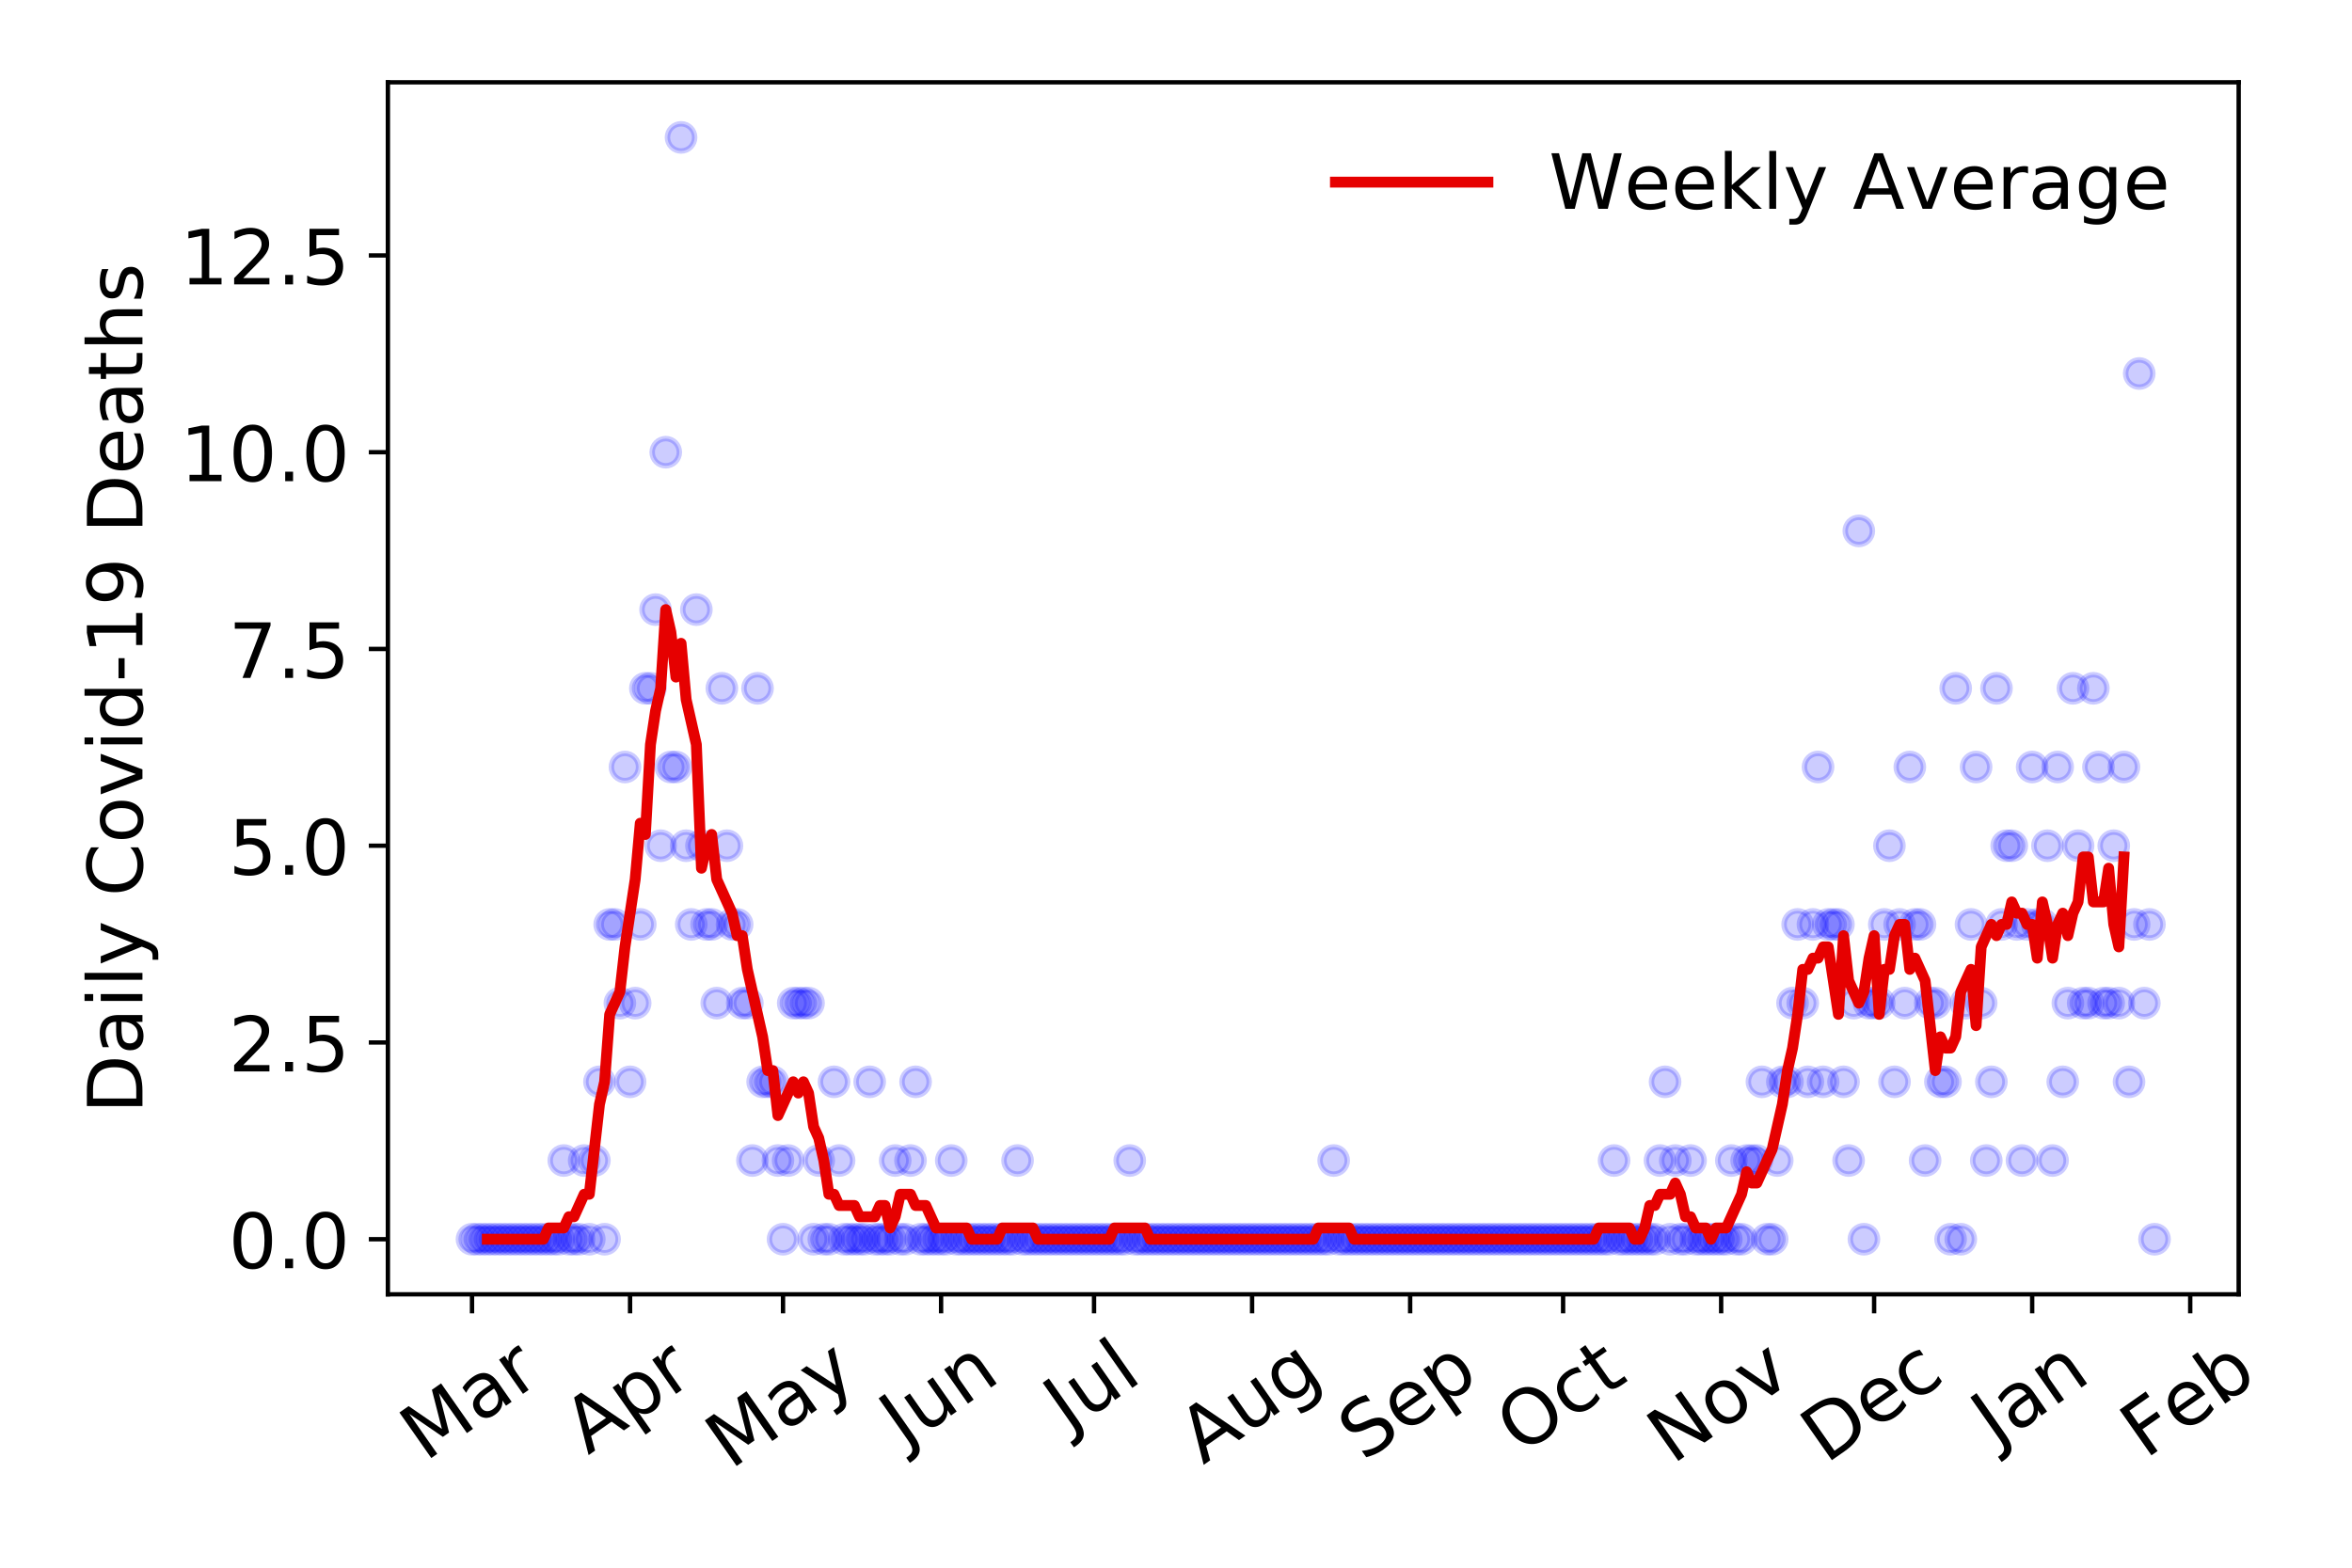 <?xml version="1.0" encoding="utf-8" standalone="no"?>
<!DOCTYPE svg PUBLIC "-//W3C//DTD SVG 1.1//EN"
  "http://www.w3.org/Graphics/SVG/1.1/DTD/svg11.dtd">
<!-- Created with matplotlib (https://matplotlib.org/) -->
<svg height="288pt" version="1.1" viewBox="0 0 432 288" width="432pt" xmlns="http://www.w3.org/2000/svg" xmlns:xlink="http://www.w3.org/1999/xlink">
 <defs>
  <style type="text/css">
*{stroke-linecap:butt;stroke-linejoin:round;}
  </style>
 </defs>
 <g id="figure_1">
  <g id="patch_1">
   <path d="M 0 288 
L 432 288 
L 432 0 
L 0 0 
z
" style="fill:#ffffff;"/>
  </g>
  <g id="axes_1">
   <g id="patch_2">
    <path d="M 71.245 237.778 
L 411.183 237.778 
L 411.183 15.12 
L 71.245 15.12 
z
" style="fill:#ffffff;"/>
   </g>
   <g id="matplotlib.axis_1">
    <g id="xtick_1">
     <g id="line2d_1">
      <defs>
       <path d="M 0 0 
L 0 3.5 
" id="mb3591654e8" style="stroke:#000000;stroke-width:0.8;"/>
      </defs>
      <g>
       <use style="stroke:#000000;stroke-width:0.8;" x="86.697" xlink:href="#mb3591654e8" y="237.778"/>
      </g>
     </g>
     <g id="text_1">
      <!-- Mar -->
      <defs>
       <path d="M 9.812 72.906 
L 24.516 72.906 
L 43.109 23.297 
L 61.812 72.906 
L 76.516 72.906 
L 76.516 0 
L 66.891 0 
L 66.891 64.016 
L 48.094 14.016 
L 38.188 14.016 
L 19.391 64.016 
L 19.391 0 
L 9.812 0 
z
" id="DejaVuSans-77"/>
       <path d="M 34.281 27.484 
Q 23.391 27.484 19.188 25 
Q 14.984 22.516 14.984 16.5 
Q 14.984 11.719 18.141 8.906 
Q 21.297 6.109 26.703 6.109 
Q 34.188 6.109 38.703 11.406 
Q 43.219 16.703 43.219 25.484 
L 43.219 27.484 
z
M 52.203 31.203 
L 52.203 0 
L 43.219 0 
L 43.219 8.297 
Q 40.141 3.328 35.547 0.953 
Q 30.953 -1.422 24.312 -1.422 
Q 15.922 -1.422 10.953 3.297 
Q 6 8.016 6 15.922 
Q 6 25.141 12.172 29.828 
Q 18.359 34.516 30.609 34.516 
L 43.219 34.516 
L 43.219 35.406 
Q 43.219 41.609 39.141 45 
Q 35.062 48.391 27.688 48.391 
Q 23 48.391 18.547 47.266 
Q 14.109 46.141 10.016 43.891 
L 10.016 52.203 
Q 14.938 54.109 19.578 55.047 
Q 24.219 56 28.609 56 
Q 40.484 56 46.344 49.844 
Q 52.203 43.703 52.203 31.203 
z
" id="DejaVuSans-97"/>
       <path d="M 41.109 46.297 
Q 39.594 47.172 37.812 47.578 
Q 36.031 48 33.891 48 
Q 26.266 48 22.188 43.047 
Q 18.109 38.094 18.109 28.812 
L 18.109 0 
L 9.078 0 
L 9.078 54.688 
L 18.109 54.688 
L 18.109 46.188 
Q 20.953 51.172 25.484 53.578 
Q 30.031 56 36.531 56 
Q 37.453 56 38.578 55.875 
Q 39.703 55.766 41.062 55.516 
z
" id="DejaVuSans-114"/>
      </defs>
      <g transform="translate(78.094 268.643)rotate(-35)scale(0.14 -0.14)">
       <use xlink:href="#DejaVuSans-77"/>
       <use x="86.279" xlink:href="#DejaVuSans-97"/>
       <use x="147.559" xlink:href="#DejaVuSans-114"/>
      </g>
     </g>
    </g>
    <g id="xtick_2">
     <g id="line2d_2">
      <g>
       <use style="stroke:#000000;stroke-width:0.8;" x="115.727" xlink:href="#mb3591654e8" y="237.778"/>
      </g>
     </g>
     <g id="text_2">
      <!-- Apr -->
      <defs>
       <path d="M 34.188 63.188 
L 20.797 26.906 
L 47.609 26.906 
z
M 28.609 72.906 
L 39.797 72.906 
L 67.578 0 
L 57.328 0 
L 50.688 18.703 
L 17.828 18.703 
L 11.188 0 
L 0.781 0 
z
" id="DejaVuSans-65"/>
       <path d="M 18.109 8.203 
L 18.109 -20.797 
L 9.078 -20.797 
L 9.078 54.688 
L 18.109 54.688 
L 18.109 46.391 
Q 20.953 51.266 25.266 53.625 
Q 29.594 56 35.594 56 
Q 45.562 56 51.781 48.094 
Q 58.016 40.188 58.016 27.297 
Q 58.016 14.406 51.781 6.484 
Q 45.562 -1.422 35.594 -1.422 
Q 29.594 -1.422 25.266 0.953 
Q 20.953 3.328 18.109 8.203 
z
M 48.688 27.297 
Q 48.688 37.203 44.609 42.844 
Q 40.531 48.484 33.406 48.484 
Q 26.266 48.484 22.188 42.844 
Q 18.109 37.203 18.109 27.297 
Q 18.109 17.391 22.188 11.75 
Q 26.266 6.109 33.406 6.109 
Q 40.531 6.109 44.609 11.75 
Q 48.688 17.391 48.688 27.297 
z
" id="DejaVuSans-112"/>
      </defs>
      <g transform="translate(108.023 267.384)rotate(-35)scale(0.14 -0.14)">
       <use xlink:href="#DejaVuSans-65"/>
       <use x="68.408" xlink:href="#DejaVuSans-112"/>
       <use x="131.885" xlink:href="#DejaVuSans-114"/>
      </g>
     </g>
    </g>
    <g id="xtick_3">
     <g id="line2d_3">
      <g>
       <use style="stroke:#000000;stroke-width:0.8;" x="143.821" xlink:href="#mb3591654e8" y="237.778"/>
      </g>
     </g>
     <g id="text_3">
      <!-- May -->
      <defs>
       <path d="M 32.172 -5.078 
Q 28.375 -14.844 24.75 -17.812 
Q 21.141 -20.797 15.094 -20.797 
L 7.906 -20.797 
L 7.906 -13.281 
L 13.188 -13.281 
Q 16.891 -13.281 18.938 -11.516 
Q 21 -9.766 23.484 -3.219 
L 25.094 0.875 
L 2.984 54.688 
L 12.5 54.688 
L 29.594 11.922 
L 46.688 54.688 
L 56.203 54.688 
z
" id="DejaVuSans-121"/>
      </defs>
      <g transform="translate(134.182 270.094)rotate(-35)scale(0.14 -0.14)">
       <use xlink:href="#DejaVuSans-77"/>
       <use x="86.279" xlink:href="#DejaVuSans-97"/>
       <use x="147.559" xlink:href="#DejaVuSans-121"/>
      </g>
     </g>
    </g>
    <g id="xtick_4">
     <g id="line2d_4">
      <g>
       <use style="stroke:#000000;stroke-width:0.8;" x="172.852" xlink:href="#mb3591654e8" y="237.778"/>
      </g>
     </g>
     <g id="text_4">
      <!-- Jun -->
      <defs>
       <path d="M 9.812 72.906 
L 19.672 72.906 
L 19.672 5.078 
Q 19.672 -8.109 14.672 -14.062 
Q 9.672 -20.016 -1.422 -20.016 
L -5.172 -20.016 
L -5.172 -11.719 
L -2.094 -11.719 
Q 4.438 -11.719 7.125 -8.047 
Q 9.812 -4.391 9.812 5.078 
z
" id="DejaVuSans-74"/>
       <path d="M 8.5 21.578 
L 8.5 54.688 
L 17.484 54.688 
L 17.484 21.922 
Q 17.484 14.156 20.5 10.266 
Q 23.531 6.391 29.594 6.391 
Q 36.859 6.391 41.078 11.031 
Q 45.312 15.672 45.312 23.688 
L 45.312 54.688 
L 54.297 54.688 
L 54.297 0 
L 45.312 0 
L 45.312 8.406 
Q 42.047 3.422 37.719 1 
Q 33.406 -1.422 27.688 -1.422 
Q 18.266 -1.422 13.375 4.438 
Q 8.5 10.297 8.5 21.578 
z
M 31.109 56 
z
" id="DejaVuSans-117"/>
       <path d="M 54.891 33.016 
L 54.891 0 
L 45.906 0 
L 45.906 32.719 
Q 45.906 40.484 42.875 44.328 
Q 39.844 48.188 33.797 48.188 
Q 26.516 48.188 22.312 43.547 
Q 18.109 38.922 18.109 30.906 
L 18.109 0 
L 9.078 0 
L 9.078 54.688 
L 18.109 54.688 
L 18.109 46.188 
Q 21.344 51.125 25.703 53.562 
Q 30.078 56 35.797 56 
Q 45.219 56 50.047 50.172 
Q 54.891 44.344 54.891 33.016 
z
" id="DejaVuSans-110"/>
      </defs>
      <g transform="translate(166.108 266.039)rotate(-35)scale(0.14 -0.14)">
       <use xlink:href="#DejaVuSans-74"/>
       <use x="29.492" xlink:href="#DejaVuSans-117"/>
       <use x="92.871" xlink:href="#DejaVuSans-110"/>
      </g>
     </g>
    </g>
    <g id="xtick_5">
     <g id="line2d_5">
      <g>
       <use style="stroke:#000000;stroke-width:0.8;" x="200.946" xlink:href="#mb3591654e8" y="237.778"/>
      </g>
     </g>
     <g id="text_5">
      <!-- Jul -->
      <defs>
       <path d="M 9.422 75.984 
L 18.406 75.984 
L 18.406 0 
L 9.422 0 
z
" id="DejaVuSans-108"/>
      </defs>
      <g transform="translate(196.243 263.181)rotate(-35)scale(0.14 -0.14)">
       <use xlink:href="#DejaVuSans-74"/>
       <use x="29.492" xlink:href="#DejaVuSans-117"/>
       <use x="92.871" xlink:href="#DejaVuSans-108"/>
      </g>
     </g>
    </g>
    <g id="xtick_6">
     <g id="line2d_6">
      <g>
       <use style="stroke:#000000;stroke-width:0.8;" x="229.976" xlink:href="#mb3591654e8" y="237.778"/>
      </g>
     </g>
     <g id="text_6">
      <!-- Aug -->
      <defs>
       <path d="M 45.406 27.984 
Q 45.406 37.75 41.375 43.109 
Q 37.359 48.484 30.078 48.484 
Q 22.859 48.484 18.828 43.109 
Q 14.797 37.75 14.797 27.984 
Q 14.797 18.266 18.828 12.891 
Q 22.859 7.516 30.078 7.516 
Q 37.359 7.516 41.375 12.891 
Q 45.406 18.266 45.406 27.984 
z
M 54.391 6.781 
Q 54.391 -7.172 48.188 -13.984 
Q 42 -20.797 29.203 -20.797 
Q 24.469 -20.797 20.266 -20.094 
Q 16.062 -19.391 12.109 -17.922 
L 12.109 -9.188 
Q 16.062 -11.328 19.922 -12.344 
Q 23.781 -13.375 27.781 -13.375 
Q 36.625 -13.375 41.016 -8.766 
Q 45.406 -4.156 45.406 5.172 
L 45.406 9.625 
Q 42.625 4.781 38.281 2.391 
Q 33.938 0 27.875 0 
Q 17.828 0 11.672 7.656 
Q 5.516 15.328 5.516 27.984 
Q 5.516 40.672 11.672 48.328 
Q 17.828 56 27.875 56 
Q 33.938 56 38.281 53.609 
Q 42.625 51.219 45.406 46.391 
L 45.406 54.688 
L 54.391 54.688 
z
" id="DejaVuSans-103"/>
      </defs>
      <g transform="translate(220.995 269.172)rotate(-35)scale(0.14 -0.14)">
       <use xlink:href="#DejaVuSans-65"/>
       <use x="68.408" xlink:href="#DejaVuSans-117"/>
       <use x="131.787" xlink:href="#DejaVuSans-103"/>
      </g>
     </g>
    </g>
    <g id="xtick_7">
     <g id="line2d_7">
      <g>
       <use style="stroke:#000000;stroke-width:0.8;" x="259.007" xlink:href="#mb3591654e8" y="237.778"/>
      </g>
     </g>
     <g id="text_7">
      <!-- Sep -->
      <defs>
       <path d="M 53.516 70.516 
L 53.516 60.891 
Q 47.906 63.578 42.922 64.891 
Q 37.938 66.219 33.297 66.219 
Q 25.25 66.219 20.875 63.094 
Q 16.5 59.969 16.5 54.203 
Q 16.5 49.359 19.406 46.891 
Q 22.312 44.438 30.422 42.922 
L 36.375 41.703 
Q 47.406 39.594 52.656 34.297 
Q 57.906 29 57.906 20.125 
Q 57.906 9.516 50.797 4.047 
Q 43.703 -1.422 29.984 -1.422 
Q 24.812 -1.422 18.969 -0.25 
Q 13.141 0.922 6.891 3.219 
L 6.891 13.375 
Q 12.891 10.016 18.656 8.297 
Q 24.422 6.594 29.984 6.594 
Q 38.422 6.594 43.016 9.906 
Q 47.609 13.234 47.609 19.391 
Q 47.609 24.75 44.312 27.781 
Q 41.016 30.812 33.5 32.328 
L 27.484 33.5 
Q 16.453 35.688 11.516 40.375 
Q 6.594 45.062 6.594 53.422 
Q 6.594 63.094 13.406 68.656 
Q 20.219 74.219 32.172 74.219 
Q 37.312 74.219 42.625 73.281 
Q 47.953 72.359 53.516 70.516 
z
" id="DejaVuSans-83"/>
       <path d="M 56.203 29.594 
L 56.203 25.203 
L 14.891 25.203 
Q 15.484 15.922 20.484 11.062 
Q 25.484 6.203 34.422 6.203 
Q 39.594 6.203 44.453 7.469 
Q 49.312 8.734 54.109 11.281 
L 54.109 2.781 
Q 49.266 0.734 44.188 -0.344 
Q 39.109 -1.422 33.891 -1.422 
Q 20.797 -1.422 13.156 6.188 
Q 5.516 13.812 5.516 26.812 
Q 5.516 40.234 12.766 48.109 
Q 20.016 56 32.328 56 
Q 43.359 56 49.781 48.891 
Q 56.203 41.797 56.203 29.594 
z
M 47.219 32.234 
Q 47.125 39.594 43.094 43.984 
Q 39.062 48.391 32.422 48.391 
Q 24.906 48.391 20.391 44.141 
Q 15.875 39.891 15.188 32.172 
z
" id="DejaVuSans-101"/>
      </defs>
      <g transform="translate(250.414 268.629)rotate(-35)scale(0.14 -0.14)">
       <use xlink:href="#DejaVuSans-83"/>
       <use x="63.477" xlink:href="#DejaVuSans-101"/>
       <use x="125" xlink:href="#DejaVuSans-112"/>
      </g>
     </g>
    </g>
    <g id="xtick_8">
     <g id="line2d_8">
      <g>
       <use style="stroke:#000000;stroke-width:0.8;" x="287.101" xlink:href="#mb3591654e8" y="237.778"/>
      </g>
     </g>
     <g id="text_8">
      <!-- Oct -->
      <defs>
       <path d="M 39.406 66.219 
Q 28.656 66.219 22.328 58.203 
Q 16.016 50.203 16.016 36.375 
Q 16.016 22.609 22.328 14.594 
Q 28.656 6.594 39.406 6.594 
Q 50.141 6.594 56.422 14.594 
Q 62.703 22.609 62.703 36.375 
Q 62.703 50.203 56.422 58.203 
Q 50.141 66.219 39.406 66.219 
z
M 39.406 74.219 
Q 54.734 74.219 63.906 63.938 
Q 73.094 53.656 73.094 36.375 
Q 73.094 19.141 63.906 8.859 
Q 54.734 -1.422 39.406 -1.422 
Q 24.031 -1.422 14.812 8.828 
Q 5.609 19.094 5.609 36.375 
Q 5.609 53.656 14.812 63.938 
Q 24.031 74.219 39.406 74.219 
z
" id="DejaVuSans-79"/>
       <path d="M 48.781 52.594 
L 48.781 44.188 
Q 44.969 46.297 41.141 47.344 
Q 37.312 48.391 33.406 48.391 
Q 24.656 48.391 19.812 42.844 
Q 14.984 37.312 14.984 27.297 
Q 14.984 17.281 19.812 11.734 
Q 24.656 6.203 33.406 6.203 
Q 37.312 6.203 41.141 7.25 
Q 44.969 8.297 48.781 10.406 
L 48.781 2.094 
Q 45.016 0.344 40.984 -0.531 
Q 36.969 -1.422 32.422 -1.422 
Q 20.062 -1.422 12.781 6.344 
Q 5.516 14.109 5.516 27.297 
Q 5.516 40.672 12.859 48.328 
Q 20.219 56 33.016 56 
Q 37.156 56 41.109 55.141 
Q 45.062 54.297 48.781 52.594 
z
" id="DejaVuSans-99"/>
       <path d="M 18.312 70.219 
L 18.312 54.688 
L 36.812 54.688 
L 36.812 47.703 
L 18.312 47.703 
L 18.312 18.016 
Q 18.312 11.328 20.141 9.422 
Q 21.969 7.516 27.594 7.516 
L 36.812 7.516 
L 36.812 0 
L 27.594 0 
Q 17.188 0 13.234 3.875 
Q 9.281 7.766 9.281 18.016 
L 9.281 47.703 
L 2.688 47.703 
L 2.688 54.688 
L 9.281 54.688 
L 9.281 70.219 
z
" id="DejaVuSans-116"/>
      </defs>
      <g transform="translate(279.402 267.377)rotate(-35)scale(0.14 -0.14)">
       <use xlink:href="#DejaVuSans-79"/>
       <use x="78.711" xlink:href="#DejaVuSans-99"/>
       <use x="133.691" xlink:href="#DejaVuSans-116"/>
      </g>
     </g>
    </g>
    <g id="xtick_9">
     <g id="line2d_9">
      <g>
       <use style="stroke:#000000;stroke-width:0.8;" x="316.131" xlink:href="#mb3591654e8" y="237.778"/>
      </g>
     </g>
     <g id="text_9">
      <!-- Nov -->
      <defs>
       <path d="M 9.812 72.906 
L 23.094 72.906 
L 55.422 11.922 
L 55.422 72.906 
L 64.984 72.906 
L 64.984 0 
L 51.703 0 
L 19.391 60.984 
L 19.391 0 
L 9.812 0 
z
" id="DejaVuSans-78"/>
       <path d="M 30.609 48.391 
Q 23.391 48.391 19.188 42.75 
Q 14.984 37.109 14.984 27.297 
Q 14.984 17.484 19.156 11.844 
Q 23.344 6.203 30.609 6.203 
Q 37.797 6.203 41.984 11.859 
Q 46.188 17.531 46.188 27.297 
Q 46.188 37.016 41.984 42.703 
Q 37.797 48.391 30.609 48.391 
z
M 30.609 56 
Q 42.328 56 49.016 48.375 
Q 55.719 40.766 55.719 27.297 
Q 55.719 13.875 49.016 6.219 
Q 42.328 -1.422 30.609 -1.422 
Q 18.844 -1.422 12.172 6.219 
Q 5.516 13.875 5.516 27.297 
Q 5.516 40.766 12.172 48.375 
Q 18.844 56 30.609 56 
z
" id="DejaVuSans-111"/>
       <path d="M 2.984 54.688 
L 12.5 54.688 
L 29.594 8.797 
L 46.688 54.688 
L 56.203 54.688 
L 35.688 0 
L 23.484 0 
z
" id="DejaVuSans-118"/>
      </defs>
      <g transform="translate(307.155 269.166)rotate(-35)scale(0.14 -0.14)">
       <use xlink:href="#DejaVuSans-78"/>
       <use x="74.805" xlink:href="#DejaVuSans-111"/>
       <use x="135.986" xlink:href="#DejaVuSans-118"/>
      </g>
     </g>
    </g>
    <g id="xtick_10">
     <g id="line2d_10">
      <g>
       <use style="stroke:#000000;stroke-width:0.8;" x="344.225" xlink:href="#mb3591654e8" y="237.778"/>
      </g>
     </g>
     <g id="text_10">
      <!-- Dec -->
      <defs>
       <path d="M 19.672 64.797 
L 19.672 8.109 
L 31.594 8.109 
Q 46.688 8.109 53.688 14.938 
Q 60.688 21.781 60.688 36.531 
Q 60.688 51.172 53.688 57.984 
Q 46.688 64.797 31.594 64.797 
z
M 9.812 72.906 
L 30.078 72.906 
Q 51.266 72.906 61.172 64.094 
Q 71.094 55.281 71.094 36.531 
Q 71.094 17.672 61.125 8.828 
Q 51.172 0 30.078 0 
L 9.812 0 
z
" id="DejaVuSans-68"/>
      </defs>
      <g transform="translate(335.345 269.032)rotate(-35)scale(0.14 -0.14)">
       <use xlink:href="#DejaVuSans-68"/>
       <use x="77.002" xlink:href="#DejaVuSans-101"/>
       <use x="138.525" xlink:href="#DejaVuSans-99"/>
      </g>
     </g>
    </g>
    <g id="xtick_11">
     <g id="line2d_11">
      <g>
       <use style="stroke:#000000;stroke-width:0.8;" x="373.256" xlink:href="#mb3591654e8" y="237.778"/>
      </g>
     </g>
     <g id="text_11">
      <!-- Jan -->
      <g transform="translate(366.632 265.871)rotate(-35)scale(0.14 -0.14)">
       <use xlink:href="#DejaVuSans-74"/>
       <use x="29.492" xlink:href="#DejaVuSans-97"/>
       <use x="90.771" xlink:href="#DejaVuSans-110"/>
      </g>
     </g>
    </g>
    <g id="xtick_12">
     <g id="line2d_12">
      <g>
       <use style="stroke:#000000;stroke-width:0.8;" x="402.286" xlink:href="#mb3591654e8" y="237.778"/>
      </g>
     </g>
     <g id="text_12">
      <!-- Feb -->
      <defs>
       <path d="M 9.812 72.906 
L 51.703 72.906 
L 51.703 64.594 
L 19.672 64.594 
L 19.672 43.109 
L 48.578 43.109 
L 48.578 34.812 
L 19.672 34.812 
L 19.672 0 
L 9.812 0 
z
" id="DejaVuSans-70"/>
       <path d="M 48.688 27.297 
Q 48.688 37.203 44.609 42.844 
Q 40.531 48.484 33.406 48.484 
Q 26.266 48.484 22.188 42.844 
Q 18.109 37.203 18.109 27.297 
Q 18.109 17.391 22.188 11.75 
Q 26.266 6.109 33.406 6.109 
Q 40.531 6.109 44.609 11.75 
Q 48.688 17.391 48.688 27.297 
z
M 18.109 46.391 
Q 20.953 51.266 25.266 53.625 
Q 29.594 56 35.594 56 
Q 45.562 56 51.781 48.094 
Q 58.016 40.188 58.016 27.297 
Q 58.016 14.406 51.781 6.484 
Q 45.562 -1.422 35.594 -1.422 
Q 29.594 -1.422 25.266 0.953 
Q 20.953 3.328 18.109 8.203 
L 18.109 0 
L 9.078 0 
L 9.078 75.984 
L 18.109 75.984 
z
" id="DejaVuSans-98"/>
      </defs>
      <g transform="translate(394.04 268.143)rotate(-35)scale(0.14 -0.14)">
       <use xlink:href="#DejaVuSans-70"/>
       <use x="57.441" xlink:href="#DejaVuSans-101"/>
       <use x="118.965" xlink:href="#DejaVuSans-98"/>
      </g>
     </g>
    </g>
   </g>
   <g id="matplotlib.axis_2">
    <g id="ytick_1">
     <g id="line2d_13">
      <defs>
       <path d="M 0 0 
L -3.5 0 
" id="m9a2c853eb5" style="stroke:#000000;stroke-width:0.8;"/>
      </defs>
      <g>
       <use style="stroke:#000000;stroke-width:0.8;" x="71.245" xlink:href="#m9a2c853eb5" y="227.657"/>
      </g>
     </g>
     <g id="text_13">
      <!-- 0.0 -->
      <defs>
       <path d="M 31.781 66.406 
Q 24.172 66.406 20.328 58.906 
Q 16.5 51.422 16.5 36.375 
Q 16.5 21.391 20.328 13.891 
Q 24.172 6.391 31.781 6.391 
Q 39.453 6.391 43.281 13.891 
Q 47.125 21.391 47.125 36.375 
Q 47.125 51.422 43.281 58.906 
Q 39.453 66.406 31.781 66.406 
z
M 31.781 74.219 
Q 44.047 74.219 50.516 64.516 
Q 56.984 54.828 56.984 36.375 
Q 56.984 17.969 50.516 8.266 
Q 44.047 -1.422 31.781 -1.422 
Q 19.531 -1.422 13.062 8.266 
Q 6.594 17.969 6.594 36.375 
Q 6.594 54.828 13.062 64.516 
Q 19.531 74.219 31.781 74.219 
z
" id="DejaVuSans-48"/>
       <path d="M 10.688 12.406 
L 21 12.406 
L 21 0 
L 10.688 0 
z
" id="DejaVuSans-46"/>
      </defs>
      <g transform="translate(41.981 232.976)scale(0.14 -0.14)">
       <use xlink:href="#DejaVuSans-48"/>
       <use x="63.623" xlink:href="#DejaVuSans-46"/>
       <use x="95.41" xlink:href="#DejaVuSans-48"/>
      </g>
     </g>
    </g>
    <g id="ytick_2">
     <g id="line2d_14">
      <g>
       <use style="stroke:#000000;stroke-width:0.8;" x="71.245" xlink:href="#m9a2c853eb5" y="191.512"/>
      </g>
     </g>
     <g id="text_14">
      <!-- 2.5 -->
      <defs>
       <path d="M 19.188 8.297 
L 53.609 8.297 
L 53.609 0 
L 7.328 0 
L 7.328 8.297 
Q 12.938 14.109 22.625 23.891 
Q 32.328 33.688 34.812 36.531 
Q 39.547 41.844 41.422 45.531 
Q 43.312 49.219 43.312 52.781 
Q 43.312 58.594 39.234 62.25 
Q 35.156 65.922 28.609 65.922 
Q 23.969 65.922 18.812 64.312 
Q 13.672 62.703 7.812 59.422 
L 7.812 69.391 
Q 13.766 71.781 18.938 73 
Q 24.125 74.219 28.422 74.219 
Q 39.75 74.219 46.484 68.547 
Q 53.219 62.891 53.219 53.422 
Q 53.219 48.922 51.531 44.891 
Q 49.859 40.875 45.406 35.406 
Q 44.188 33.984 37.641 27.219 
Q 31.109 20.453 19.188 8.297 
z
" id="DejaVuSans-50"/>
       <path d="M 10.797 72.906 
L 49.516 72.906 
L 49.516 64.594 
L 19.828 64.594 
L 19.828 46.734 
Q 21.969 47.469 24.109 47.828 
Q 26.266 48.188 28.422 48.188 
Q 40.625 48.188 47.75 41.5 
Q 54.891 34.812 54.891 23.391 
Q 54.891 11.625 47.562 5.094 
Q 40.234 -1.422 26.906 -1.422 
Q 22.312 -1.422 17.547 -0.641 
Q 12.797 0.141 7.719 1.703 
L 7.719 11.625 
Q 12.109 9.234 16.797 8.062 
Q 21.484 6.891 26.703 6.891 
Q 35.156 6.891 40.078 11.328 
Q 45.016 15.766 45.016 23.391 
Q 45.016 31 40.078 35.438 
Q 35.156 39.891 26.703 39.891 
Q 22.75 39.891 18.812 39.016 
Q 14.891 38.141 10.797 36.281 
z
" id="DejaVuSans-53"/>
      </defs>
      <g transform="translate(41.981 196.83)scale(0.14 -0.14)">
       <use xlink:href="#DejaVuSans-50"/>
       <use x="63.623" xlink:href="#DejaVuSans-46"/>
       <use x="95.41" xlink:href="#DejaVuSans-53"/>
      </g>
     </g>
    </g>
    <g id="ytick_3">
     <g id="line2d_15">
      <g>
       <use style="stroke:#000000;stroke-width:0.8;" x="71.245" xlink:href="#m9a2c853eb5" y="155.366"/>
      </g>
     </g>
     <g id="text_15">
      <!-- 5.0 -->
      <g transform="translate(41.981 160.685)scale(0.14 -0.14)">
       <use xlink:href="#DejaVuSans-53"/>
       <use x="63.623" xlink:href="#DejaVuSans-46"/>
       <use x="95.41" xlink:href="#DejaVuSans-48"/>
      </g>
     </g>
    </g>
    <g id="ytick_4">
     <g id="line2d_16">
      <g>
       <use style="stroke:#000000;stroke-width:0.8;" x="71.245" xlink:href="#m9a2c853eb5" y="119.22"/>
      </g>
     </g>
     <g id="text_16">
      <!-- 7.5 -->
      <defs>
       <path d="M 8.203 72.906 
L 55.078 72.906 
L 55.078 68.703 
L 28.609 0 
L 18.312 0 
L 43.219 64.594 
L 8.203 64.594 
z
" id="DejaVuSans-55"/>
      </defs>
      <g transform="translate(41.981 124.539)scale(0.14 -0.14)">
       <use xlink:href="#DejaVuSans-55"/>
       <use x="63.623" xlink:href="#DejaVuSans-46"/>
       <use x="95.41" xlink:href="#DejaVuSans-53"/>
      </g>
     </g>
    </g>
    <g id="ytick_5">
     <g id="line2d_17">
      <g>
       <use style="stroke:#000000;stroke-width:0.8;" x="71.245" xlink:href="#m9a2c853eb5" y="83.074"/>
      </g>
     </g>
     <g id="text_17">
      <!-- 10.0 -->
      <defs>
       <path d="M 12.406 8.297 
L 28.516 8.297 
L 28.516 63.922 
L 10.984 60.406 
L 10.984 69.391 
L 28.422 72.906 
L 38.281 72.906 
L 38.281 8.297 
L 54.391 8.297 
L 54.391 0 
L 12.406 0 
z
" id="DejaVuSans-49"/>
      </defs>
      <g transform="translate(33.073 88.393)scale(0.14 -0.14)">
       <use xlink:href="#DejaVuSans-49"/>
       <use x="63.623" xlink:href="#DejaVuSans-48"/>
       <use x="127.246" xlink:href="#DejaVuSans-46"/>
       <use x="159.033" xlink:href="#DejaVuSans-48"/>
      </g>
     </g>
    </g>
    <g id="ytick_6">
     <g id="line2d_18">
      <g>
       <use style="stroke:#000000;stroke-width:0.8;" x="71.245" xlink:href="#m9a2c853eb5" y="46.928"/>
      </g>
     </g>
     <g id="text_18">
      <!-- 12.5 -->
      <g transform="translate(33.073 52.247)scale(0.14 -0.14)">
       <use xlink:href="#DejaVuSans-49"/>
       <use x="63.623" xlink:href="#DejaVuSans-50"/>
       <use x="127.246" xlink:href="#DejaVuSans-46"/>
       <use x="159.033" xlink:href="#DejaVuSans-53"/>
      </g>
     </g>
    </g>
    <g id="text_19">
     <!-- Daily Covid-19 Deaths -->
     <defs>
      <path d="M 9.422 54.688 
L 18.406 54.688 
L 18.406 0 
L 9.422 0 
z
M 9.422 75.984 
L 18.406 75.984 
L 18.406 64.594 
L 9.422 64.594 
z
" id="DejaVuSans-105"/>
      <path id="DejaVuSans-32"/>
      <path d="M 64.406 67.281 
L 64.406 56.891 
Q 59.422 61.531 53.781 63.812 
Q 48.141 66.109 41.797 66.109 
Q 29.297 66.109 22.656 58.469 
Q 16.016 50.828 16.016 36.375 
Q 16.016 21.969 22.656 14.328 
Q 29.297 6.688 41.797 6.688 
Q 48.141 6.688 53.781 8.984 
Q 59.422 11.281 64.406 15.922 
L 64.406 5.609 
Q 59.234 2.094 53.438 0.328 
Q 47.656 -1.422 41.219 -1.422 
Q 24.656 -1.422 15.125 8.703 
Q 5.609 18.844 5.609 36.375 
Q 5.609 53.953 15.125 64.078 
Q 24.656 74.219 41.219 74.219 
Q 47.75 74.219 53.531 72.484 
Q 59.328 70.75 64.406 67.281 
z
" id="DejaVuSans-67"/>
      <path d="M 45.406 46.391 
L 45.406 75.984 
L 54.391 75.984 
L 54.391 0 
L 45.406 0 
L 45.406 8.203 
Q 42.578 3.328 38.25 0.953 
Q 33.938 -1.422 27.875 -1.422 
Q 17.969 -1.422 11.734 6.484 
Q 5.516 14.406 5.516 27.297 
Q 5.516 40.188 11.734 48.094 
Q 17.969 56 27.875 56 
Q 33.938 56 38.25 53.625 
Q 42.578 51.266 45.406 46.391 
z
M 14.797 27.297 
Q 14.797 17.391 18.875 11.75 
Q 22.953 6.109 30.078 6.109 
Q 37.203 6.109 41.297 11.75 
Q 45.406 17.391 45.406 27.297 
Q 45.406 37.203 41.297 42.844 
Q 37.203 48.484 30.078 48.484 
Q 22.953 48.484 18.875 42.844 
Q 14.797 37.203 14.797 27.297 
z
" id="DejaVuSans-100"/>
      <path d="M 4.891 31.391 
L 31.203 31.391 
L 31.203 23.391 
L 4.891 23.391 
z
" id="DejaVuSans-45"/>
      <path d="M 10.984 1.516 
L 10.984 10.5 
Q 14.703 8.734 18.5 7.812 
Q 22.312 6.891 25.984 6.891 
Q 35.75 6.891 40.891 13.453 
Q 46.047 20.016 46.781 33.406 
Q 43.953 29.203 39.594 26.953 
Q 35.25 24.703 29.984 24.703 
Q 19.047 24.703 12.672 31.312 
Q 6.297 37.938 6.297 49.422 
Q 6.297 60.641 12.938 67.422 
Q 19.578 74.219 30.609 74.219 
Q 43.266 74.219 49.922 64.516 
Q 56.594 54.828 56.594 36.375 
Q 56.594 19.141 48.406 8.859 
Q 40.234 -1.422 26.422 -1.422 
Q 22.703 -1.422 18.891 -0.688 
Q 15.094 0.047 10.984 1.516 
z
M 30.609 32.422 
Q 37.25 32.422 41.125 36.953 
Q 45.016 41.5 45.016 49.422 
Q 45.016 57.281 41.125 61.844 
Q 37.25 66.406 30.609 66.406 
Q 23.969 66.406 20.094 61.844 
Q 16.219 57.281 16.219 49.422 
Q 16.219 41.5 20.094 36.953 
Q 23.969 32.422 30.609 32.422 
z
" id="DejaVuSans-57"/>
      <path d="M 54.891 33.016 
L 54.891 0 
L 45.906 0 
L 45.906 32.719 
Q 45.906 40.484 42.875 44.328 
Q 39.844 48.188 33.797 48.188 
Q 26.516 48.188 22.312 43.547 
Q 18.109 38.922 18.109 30.906 
L 18.109 0 
L 9.078 0 
L 9.078 75.984 
L 18.109 75.984 
L 18.109 46.188 
Q 21.344 51.125 25.703 53.562 
Q 30.078 56 35.797 56 
Q 45.219 56 50.047 50.172 
Q 54.891 44.344 54.891 33.016 
z
" id="DejaVuSans-104"/>
      <path d="M 44.281 53.078 
L 44.281 44.578 
Q 40.484 46.531 36.375 47.5 
Q 32.281 48.484 27.875 48.484 
Q 21.188 48.484 17.844 46.438 
Q 14.5 44.391 14.5 40.281 
Q 14.5 37.156 16.891 35.375 
Q 19.281 33.594 26.516 31.984 
L 29.594 31.297 
Q 39.156 29.25 43.188 25.516 
Q 47.219 21.781 47.219 15.094 
Q 47.219 7.469 41.188 3.016 
Q 35.156 -1.422 24.609 -1.422 
Q 20.219 -1.422 15.453 -0.562 
Q 10.688 0.297 5.422 2 
L 5.422 11.281 
Q 10.406 8.688 15.234 7.391 
Q 20.062 6.109 24.812 6.109 
Q 31.156 6.109 34.562 8.281 
Q 37.984 10.453 37.984 14.406 
Q 37.984 18.062 35.516 20.016 
Q 33.062 21.969 24.703 23.781 
L 21.578 24.516 
Q 13.234 26.266 9.516 29.906 
Q 5.812 33.547 5.812 39.891 
Q 5.812 47.609 11.281 51.797 
Q 16.75 56 26.812 56 
Q 31.781 56 36.172 55.266 
Q 40.578 54.547 44.281 53.078 
z
" id="DejaVuSans-115"/>
     </defs>
     <g transform="translate(26.162 204.56)rotate(-90)scale(0.14 -0.14)">
      <use xlink:href="#DejaVuSans-68"/>
      <use x="77.002" xlink:href="#DejaVuSans-97"/>
      <use x="138.281" xlink:href="#DejaVuSans-105"/>
      <use x="166.064" xlink:href="#DejaVuSans-108"/>
      <use x="193.848" xlink:href="#DejaVuSans-121"/>
      <use x="253.027" xlink:href="#DejaVuSans-32"/>
      <use x="284.814" xlink:href="#DejaVuSans-67"/>
      <use x="354.639" xlink:href="#DejaVuSans-111"/>
      <use x="415.82" xlink:href="#DejaVuSans-118"/>
      <use x="475" xlink:href="#DejaVuSans-105"/>
      <use x="502.783" xlink:href="#DejaVuSans-100"/>
      <use x="566.26" xlink:href="#DejaVuSans-45"/>
      <use x="602.344" xlink:href="#DejaVuSans-49"/>
      <use x="665.967" xlink:href="#DejaVuSans-57"/>
      <use x="729.59" xlink:href="#DejaVuSans-32"/>
      <use x="761.377" xlink:href="#DejaVuSans-68"/>
      <use x="838.379" xlink:href="#DejaVuSans-101"/>
      <use x="899.902" xlink:href="#DejaVuSans-97"/>
      <use x="961.182" xlink:href="#DejaVuSans-116"/>
      <use x="1000.391" xlink:href="#DejaVuSans-104"/>
      <use x="1063.77" xlink:href="#DejaVuSans-115"/>
     </g>
    </g>
   </g>
   <g id="line2d_19">
    <defs>
     <path d="M 0 2.5 
C 0.663 2.5 1.299 2.237 1.768 1.768 
C 2.237 1.299 2.5 0.663 2.5 0 
C 2.5 -0.663 2.237 -1.299 1.768 -1.768 
C 1.299 -2.237 0.663 -2.5 0 -2.5 
C -0.663 -2.5 -1.299 -2.237 -1.768 -1.768 
C -2.237 -1.299 -2.5 -0.663 -2.5 0 
C -2.5 0.663 -2.237 1.299 -1.768 1.768 
C -1.299 2.237 -0.663 2.5 0 2.5 
z
" id="m5ad37017fd" style="stroke:#0000ff;stroke-opacity:0.2;"/>
    </defs>
    <g clip-path="url(#p02a204e4a3)">
     <use style="fill:#0000ff;fill-opacity:0.2;stroke:#0000ff;stroke-opacity:0.2;" x="86.697" xlink:href="#m5ad37017fd" y="227.657"/>
     <use style="fill:#0000ff;fill-opacity:0.2;stroke:#0000ff;stroke-opacity:0.2;" x="87.633" xlink:href="#m5ad37017fd" y="227.657"/>
     <use style="fill:#0000ff;fill-opacity:0.2;stroke:#0000ff;stroke-opacity:0.2;" x="88.57" xlink:href="#m5ad37017fd" y="227.657"/>
     <use style="fill:#0000ff;fill-opacity:0.2;stroke:#0000ff;stroke-opacity:0.2;" x="89.506" xlink:href="#m5ad37017fd" y="227.657"/>
     <use style="fill:#0000ff;fill-opacity:0.2;stroke:#0000ff;stroke-opacity:0.2;" x="90.443" xlink:href="#m5ad37017fd" y="227.657"/>
     <use style="fill:#0000ff;fill-opacity:0.2;stroke:#0000ff;stroke-opacity:0.2;" x="91.379" xlink:href="#m5ad37017fd" y="227.657"/>
     <use style="fill:#0000ff;fill-opacity:0.2;stroke:#0000ff;stroke-opacity:0.2;" x="92.316" xlink:href="#m5ad37017fd" y="227.657"/>
     <use style="fill:#0000ff;fill-opacity:0.2;stroke:#0000ff;stroke-opacity:0.2;" x="93.252" xlink:href="#m5ad37017fd" y="227.657"/>
     <use style="fill:#0000ff;fill-opacity:0.2;stroke:#0000ff;stroke-opacity:0.2;" x="94.188" xlink:href="#m5ad37017fd" y="227.657"/>
     <use style="fill:#0000ff;fill-opacity:0.2;stroke:#0000ff;stroke-opacity:0.2;" x="95.125" xlink:href="#m5ad37017fd" y="227.657"/>
     <use style="fill:#0000ff;fill-opacity:0.2;stroke:#0000ff;stroke-opacity:0.2;" x="96.061" xlink:href="#m5ad37017fd" y="227.657"/>
     <use style="fill:#0000ff;fill-opacity:0.2;stroke:#0000ff;stroke-opacity:0.2;" x="96.998" xlink:href="#m5ad37017fd" y="227.657"/>
     <use style="fill:#0000ff;fill-opacity:0.2;stroke:#0000ff;stroke-opacity:0.2;" x="97.934" xlink:href="#m5ad37017fd" y="227.657"/>
     <use style="fill:#0000ff;fill-opacity:0.2;stroke:#0000ff;stroke-opacity:0.2;" x="98.871" xlink:href="#m5ad37017fd" y="227.657"/>
     <use style="fill:#0000ff;fill-opacity:0.2;stroke:#0000ff;stroke-opacity:0.2;" x="99.807" xlink:href="#m5ad37017fd" y="227.657"/>
     <use style="fill:#0000ff;fill-opacity:0.2;stroke:#0000ff;stroke-opacity:0.2;" x="100.744" xlink:href="#m5ad37017fd" y="227.657"/>
     <use style="fill:#0000ff;fill-opacity:0.2;stroke:#0000ff;stroke-opacity:0.2;" x="101.68" xlink:href="#m5ad37017fd" y="227.657"/>
     <use style="fill:#0000ff;fill-opacity:0.2;stroke:#0000ff;stroke-opacity:0.2;" x="102.617" xlink:href="#m5ad37017fd" y="227.657"/>
     <use style="fill:#0000ff;fill-opacity:0.2;stroke:#0000ff;stroke-opacity:0.2;" x="103.553" xlink:href="#m5ad37017fd" y="213.199"/>
     <use style="fill:#0000ff;fill-opacity:0.2;stroke:#0000ff;stroke-opacity:0.2;" x="104.49" xlink:href="#m5ad37017fd" y="227.657"/>
     <use style="fill:#0000ff;fill-opacity:0.2;stroke:#0000ff;stroke-opacity:0.2;" x="105.426" xlink:href="#m5ad37017fd" y="227.657"/>
     <use style="fill:#0000ff;fill-opacity:0.2;stroke:#0000ff;stroke-opacity:0.2;" x="106.363" xlink:href="#m5ad37017fd" y="227.657"/>
     <use style="fill:#0000ff;fill-opacity:0.2;stroke:#0000ff;stroke-opacity:0.2;" x="107.299" xlink:href="#m5ad37017fd" y="213.199"/>
     <use style="fill:#0000ff;fill-opacity:0.2;stroke:#0000ff;stroke-opacity:0.2;" x="108.235" xlink:href="#m5ad37017fd" y="227.657"/>
     <use style="fill:#0000ff;fill-opacity:0.2;stroke:#0000ff;stroke-opacity:0.2;" x="109.172" xlink:href="#m5ad37017fd" y="213.199"/>
     <use style="fill:#0000ff;fill-opacity:0.2;stroke:#0000ff;stroke-opacity:0.2;" x="110.108" xlink:href="#m5ad37017fd" y="198.741"/>
     <use style="fill:#0000ff;fill-opacity:0.2;stroke:#0000ff;stroke-opacity:0.2;" x="111.045" xlink:href="#m5ad37017fd" y="227.657"/>
     <use style="fill:#0000ff;fill-opacity:0.2;stroke:#0000ff;stroke-opacity:0.2;" x="111.981" xlink:href="#m5ad37017fd" y="169.824"/>
     <use style="fill:#0000ff;fill-opacity:0.2;stroke:#0000ff;stroke-opacity:0.2;" x="112.918" xlink:href="#m5ad37017fd" y="169.824"/>
     <use style="fill:#0000ff;fill-opacity:0.2;stroke:#0000ff;stroke-opacity:0.2;" x="113.854" xlink:href="#m5ad37017fd" y="184.282"/>
     <use style="fill:#0000ff;fill-opacity:0.2;stroke:#0000ff;stroke-opacity:0.2;" x="114.791" xlink:href="#m5ad37017fd" y="140.907"/>
     <use style="fill:#0000ff;fill-opacity:0.2;stroke:#0000ff;stroke-opacity:0.2;" x="115.727" xlink:href="#m5ad37017fd" y="198.741"/>
     <use style="fill:#0000ff;fill-opacity:0.2;stroke:#0000ff;stroke-opacity:0.2;" x="116.664" xlink:href="#m5ad37017fd" y="184.282"/>
     <use style="fill:#0000ff;fill-opacity:0.2;stroke:#0000ff;stroke-opacity:0.2;" x="117.6" xlink:href="#m5ad37017fd" y="169.824"/>
     <use style="fill:#0000ff;fill-opacity:0.2;stroke:#0000ff;stroke-opacity:0.2;" x="118.537" xlink:href="#m5ad37017fd" y="126.449"/>
     <use style="fill:#0000ff;fill-opacity:0.2;stroke:#0000ff;stroke-opacity:0.2;" x="119.473" xlink:href="#m5ad37017fd" y="126.449"/>
     <use style="fill:#0000ff;fill-opacity:0.2;stroke:#0000ff;stroke-opacity:0.2;" x="120.41" xlink:href="#m5ad37017fd" y="111.991"/>
     <use style="fill:#0000ff;fill-opacity:0.2;stroke:#0000ff;stroke-opacity:0.2;" x="121.346" xlink:href="#m5ad37017fd" y="155.366"/>
     <use style="fill:#0000ff;fill-opacity:0.2;stroke:#0000ff;stroke-opacity:0.2;" x="122.282" xlink:href="#m5ad37017fd" y="83.074"/>
     <use style="fill:#0000ff;fill-opacity:0.2;stroke:#0000ff;stroke-opacity:0.2;" x="123.219" xlink:href="#m5ad37017fd" y="140.907"/>
     <use style="fill:#0000ff;fill-opacity:0.2;stroke:#0000ff;stroke-opacity:0.2;" x="124.155" xlink:href="#m5ad37017fd" y="140.907"/>
     <use style="fill:#0000ff;fill-opacity:0.2;stroke:#0000ff;stroke-opacity:0.2;" x="125.092" xlink:href="#m5ad37017fd" y="25.241"/>
     <use style="fill:#0000ff;fill-opacity:0.2;stroke:#0000ff;stroke-opacity:0.2;" x="126.028" xlink:href="#m5ad37017fd" y="155.366"/>
     <use style="fill:#0000ff;fill-opacity:0.2;stroke:#0000ff;stroke-opacity:0.2;" x="126.965" xlink:href="#m5ad37017fd" y="169.824"/>
     <use style="fill:#0000ff;fill-opacity:0.2;stroke:#0000ff;stroke-opacity:0.2;" x="127.901" xlink:href="#m5ad37017fd" y="111.991"/>
     <use style="fill:#0000ff;fill-opacity:0.2;stroke:#0000ff;stroke-opacity:0.2;" x="128.838" xlink:href="#m5ad37017fd" y="155.366"/>
     <use style="fill:#0000ff;fill-opacity:0.2;stroke:#0000ff;stroke-opacity:0.2;" x="129.774" xlink:href="#m5ad37017fd" y="169.824"/>
     <use style="fill:#0000ff;fill-opacity:0.2;stroke:#0000ff;stroke-opacity:0.2;" x="130.711" xlink:href="#m5ad37017fd" y="169.824"/>
     <use style="fill:#0000ff;fill-opacity:0.2;stroke:#0000ff;stroke-opacity:0.2;" x="131.647" xlink:href="#m5ad37017fd" y="184.282"/>
     <use style="fill:#0000ff;fill-opacity:0.2;stroke:#0000ff;stroke-opacity:0.2;" x="132.584" xlink:href="#m5ad37017fd" y="126.449"/>
     <use style="fill:#0000ff;fill-opacity:0.2;stroke:#0000ff;stroke-opacity:0.2;" x="133.52" xlink:href="#m5ad37017fd" y="155.366"/>
     <use style="fill:#0000ff;fill-opacity:0.2;stroke:#0000ff;stroke-opacity:0.2;" x="134.457" xlink:href="#m5ad37017fd" y="169.824"/>
     <use style="fill:#0000ff;fill-opacity:0.2;stroke:#0000ff;stroke-opacity:0.2;" x="135.393" xlink:href="#m5ad37017fd" y="169.824"/>
     <use style="fill:#0000ff;fill-opacity:0.2;stroke:#0000ff;stroke-opacity:0.2;" x="136.33" xlink:href="#m5ad37017fd" y="184.282"/>
     <use style="fill:#0000ff;fill-opacity:0.2;stroke:#0000ff;stroke-opacity:0.2;" x="137.266" xlink:href="#m5ad37017fd" y="184.282"/>
     <use style="fill:#0000ff;fill-opacity:0.2;stroke:#0000ff;stroke-opacity:0.2;" x="138.202" xlink:href="#m5ad37017fd" y="213.199"/>
     <use style="fill:#0000ff;fill-opacity:0.2;stroke:#0000ff;stroke-opacity:0.2;" x="139.139" xlink:href="#m5ad37017fd" y="126.449"/>
     <use style="fill:#0000ff;fill-opacity:0.2;stroke:#0000ff;stroke-opacity:0.2;" x="140.075" xlink:href="#m5ad37017fd" y="198.741"/>
     <use style="fill:#0000ff;fill-opacity:0.2;stroke:#0000ff;stroke-opacity:0.2;" x="141.012" xlink:href="#m5ad37017fd" y="198.741"/>
     <use style="fill:#0000ff;fill-opacity:0.2;stroke:#0000ff;stroke-opacity:0.2;" x="141.948" xlink:href="#m5ad37017fd" y="198.741"/>
     <use style="fill:#0000ff;fill-opacity:0.2;stroke:#0000ff;stroke-opacity:0.2;" x="142.885" xlink:href="#m5ad37017fd" y="213.199"/>
     <use style="fill:#0000ff;fill-opacity:0.2;stroke:#0000ff;stroke-opacity:0.2;" x="143.821" xlink:href="#m5ad37017fd" y="227.657"/>
     <use style="fill:#0000ff;fill-opacity:0.2;stroke:#0000ff;stroke-opacity:0.2;" x="144.758" xlink:href="#m5ad37017fd" y="213.199"/>
     <use style="fill:#0000ff;fill-opacity:0.2;stroke:#0000ff;stroke-opacity:0.2;" x="145.694" xlink:href="#m5ad37017fd" y="184.282"/>
     <use style="fill:#0000ff;fill-opacity:0.2;stroke:#0000ff;stroke-opacity:0.2;" x="146.631" xlink:href="#m5ad37017fd" y="184.282"/>
     <use style="fill:#0000ff;fill-opacity:0.2;stroke:#0000ff;stroke-opacity:0.2;" x="147.567" xlink:href="#m5ad37017fd" y="184.282"/>
     <use style="fill:#0000ff;fill-opacity:0.2;stroke:#0000ff;stroke-opacity:0.2;" x="148.504" xlink:href="#m5ad37017fd" y="184.282"/>
     <use style="fill:#0000ff;fill-opacity:0.2;stroke:#0000ff;stroke-opacity:0.2;" x="149.44" xlink:href="#m5ad37017fd" y="227.657"/>
     <use style="fill:#0000ff;fill-opacity:0.2;stroke:#0000ff;stroke-opacity:0.2;" x="150.377" xlink:href="#m5ad37017fd" y="213.199"/>
     <use style="fill:#0000ff;fill-opacity:0.2;stroke:#0000ff;stroke-opacity:0.2;" x="151.313" xlink:href="#m5ad37017fd" y="227.657"/>
     <use style="fill:#0000ff;fill-opacity:0.2;stroke:#0000ff;stroke-opacity:0.2;" x="152.249" xlink:href="#m5ad37017fd" y="227.657"/>
     <use style="fill:#0000ff;fill-opacity:0.2;stroke:#0000ff;stroke-opacity:0.2;" x="153.186" xlink:href="#m5ad37017fd" y="198.741"/>
     <use style="fill:#0000ff;fill-opacity:0.2;stroke:#0000ff;stroke-opacity:0.2;" x="154.122" xlink:href="#m5ad37017fd" y="213.199"/>
     <use style="fill:#0000ff;fill-opacity:0.2;stroke:#0000ff;stroke-opacity:0.2;" x="155.059" xlink:href="#m5ad37017fd" y="227.657"/>
     <use style="fill:#0000ff;fill-opacity:0.2;stroke:#0000ff;stroke-opacity:0.2;" x="155.995" xlink:href="#m5ad37017fd" y="227.657"/>
     <use style="fill:#0000ff;fill-opacity:0.2;stroke:#0000ff;stroke-opacity:0.2;" x="156.932" xlink:href="#m5ad37017fd" y="227.657"/>
     <use style="fill:#0000ff;fill-opacity:0.2;stroke:#0000ff;stroke-opacity:0.2;" x="157.868" xlink:href="#m5ad37017fd" y="227.657"/>
     <use style="fill:#0000ff;fill-opacity:0.2;stroke:#0000ff;stroke-opacity:0.2;" x="158.805" xlink:href="#m5ad37017fd" y="227.657"/>
     <use style="fill:#0000ff;fill-opacity:0.2;stroke:#0000ff;stroke-opacity:0.2;" x="159.741" xlink:href="#m5ad37017fd" y="198.741"/>
     <use style="fill:#0000ff;fill-opacity:0.2;stroke:#0000ff;stroke-opacity:0.2;" x="160.678" xlink:href="#m5ad37017fd" y="227.657"/>
     <use style="fill:#0000ff;fill-opacity:0.2;stroke:#0000ff;stroke-opacity:0.2;" x="161.614" xlink:href="#m5ad37017fd" y="227.657"/>
     <use style="fill:#0000ff;fill-opacity:0.2;stroke:#0000ff;stroke-opacity:0.2;" x="162.551" xlink:href="#m5ad37017fd" y="227.657"/>
     <use style="fill:#0000ff;fill-opacity:0.2;stroke:#0000ff;stroke-opacity:0.2;" x="163.487" xlink:href="#m5ad37017fd" y="227.657"/>
     <use style="fill:#0000ff;fill-opacity:0.2;stroke:#0000ff;stroke-opacity:0.2;" x="164.424" xlink:href="#m5ad37017fd" y="213.199"/>
     <use style="fill:#0000ff;fill-opacity:0.2;stroke:#0000ff;stroke-opacity:0.2;" x="165.36" xlink:href="#m5ad37017fd" y="227.657"/>
     <use style="fill:#0000ff;fill-opacity:0.2;stroke:#0000ff;stroke-opacity:0.2;" x="166.296" xlink:href="#m5ad37017fd" y="227.657"/>
     <use style="fill:#0000ff;fill-opacity:0.2;stroke:#0000ff;stroke-opacity:0.2;" x="167.233" xlink:href="#m5ad37017fd" y="213.199"/>
     <use style="fill:#0000ff;fill-opacity:0.2;stroke:#0000ff;stroke-opacity:0.2;" x="168.169" xlink:href="#m5ad37017fd" y="198.741"/>
     <use style="fill:#0000ff;fill-opacity:0.2;stroke:#0000ff;stroke-opacity:0.2;" x="169.106" xlink:href="#m5ad37017fd" y="227.657"/>
     <use style="fill:#0000ff;fill-opacity:0.2;stroke:#0000ff;stroke-opacity:0.2;" x="170.042" xlink:href="#m5ad37017fd" y="227.657"/>
     <use style="fill:#0000ff;fill-opacity:0.2;stroke:#0000ff;stroke-opacity:0.2;" x="170.979" xlink:href="#m5ad37017fd" y="227.657"/>
     <use style="fill:#0000ff;fill-opacity:0.2;stroke:#0000ff;stroke-opacity:0.2;" x="171.915" xlink:href="#m5ad37017fd" y="227.657"/>
     <use style="fill:#0000ff;fill-opacity:0.2;stroke:#0000ff;stroke-opacity:0.2;" x="172.852" xlink:href="#m5ad37017fd" y="227.657"/>
     <use style="fill:#0000ff;fill-opacity:0.2;stroke:#0000ff;stroke-opacity:0.2;" x="173.788" xlink:href="#m5ad37017fd" y="227.657"/>
     <use style="fill:#0000ff;fill-opacity:0.2;stroke:#0000ff;stroke-opacity:0.2;" x="174.725" xlink:href="#m5ad37017fd" y="213.199"/>
     <use style="fill:#0000ff;fill-opacity:0.2;stroke:#0000ff;stroke-opacity:0.2;" x="175.661" xlink:href="#m5ad37017fd" y="227.657"/>
     <use style="fill:#0000ff;fill-opacity:0.2;stroke:#0000ff;stroke-opacity:0.2;" x="176.598" xlink:href="#m5ad37017fd" y="227.657"/>
     <use style="fill:#0000ff;fill-opacity:0.2;stroke:#0000ff;stroke-opacity:0.2;" x="177.534" xlink:href="#m5ad37017fd" y="227.657"/>
     <use style="fill:#0000ff;fill-opacity:0.2;stroke:#0000ff;stroke-opacity:0.2;" x="178.471" xlink:href="#m5ad37017fd" y="227.657"/>
     <use style="fill:#0000ff;fill-opacity:0.2;stroke:#0000ff;stroke-opacity:0.2;" x="179.407" xlink:href="#m5ad37017fd" y="227.657"/>
     <use style="fill:#0000ff;fill-opacity:0.2;stroke:#0000ff;stroke-opacity:0.2;" x="180.343" xlink:href="#m5ad37017fd" y="227.657"/>
     <use style="fill:#0000ff;fill-opacity:0.2;stroke:#0000ff;stroke-opacity:0.2;" x="181.28" xlink:href="#m5ad37017fd" y="227.657"/>
     <use style="fill:#0000ff;fill-opacity:0.2;stroke:#0000ff;stroke-opacity:0.2;" x="182.216" xlink:href="#m5ad37017fd" y="227.657"/>
     <use style="fill:#0000ff;fill-opacity:0.2;stroke:#0000ff;stroke-opacity:0.2;" x="183.153" xlink:href="#m5ad37017fd" y="227.657"/>
     <use style="fill:#0000ff;fill-opacity:0.2;stroke:#0000ff;stroke-opacity:0.2;" x="184.089" xlink:href="#m5ad37017fd" y="227.657"/>
     <use style="fill:#0000ff;fill-opacity:0.2;stroke:#0000ff;stroke-opacity:0.2;" x="185.026" xlink:href="#m5ad37017fd" y="227.657"/>
     <use style="fill:#0000ff;fill-opacity:0.2;stroke:#0000ff;stroke-opacity:0.2;" x="185.962" xlink:href="#m5ad37017fd" y="227.657"/>
     <use style="fill:#0000ff;fill-opacity:0.2;stroke:#0000ff;stroke-opacity:0.2;" x="186.899" xlink:href="#m5ad37017fd" y="213.199"/>
     <use style="fill:#0000ff;fill-opacity:0.2;stroke:#0000ff;stroke-opacity:0.2;" x="187.835" xlink:href="#m5ad37017fd" y="227.657"/>
     <use style="fill:#0000ff;fill-opacity:0.2;stroke:#0000ff;stroke-opacity:0.2;" x="188.772" xlink:href="#m5ad37017fd" y="227.657"/>
     <use style="fill:#0000ff;fill-opacity:0.2;stroke:#0000ff;stroke-opacity:0.2;" x="189.708" xlink:href="#m5ad37017fd" y="227.657"/>
     <use style="fill:#0000ff;fill-opacity:0.2;stroke:#0000ff;stroke-opacity:0.2;" x="190.645" xlink:href="#m5ad37017fd" y="227.657"/>
     <use style="fill:#0000ff;fill-opacity:0.2;stroke:#0000ff;stroke-opacity:0.2;" x="191.581" xlink:href="#m5ad37017fd" y="227.657"/>
     <use style="fill:#0000ff;fill-opacity:0.2;stroke:#0000ff;stroke-opacity:0.2;" x="192.518" xlink:href="#m5ad37017fd" y="227.657"/>
     <use style="fill:#0000ff;fill-opacity:0.2;stroke:#0000ff;stroke-opacity:0.2;" x="193.454" xlink:href="#m5ad37017fd" y="227.657"/>
     <use style="fill:#0000ff;fill-opacity:0.2;stroke:#0000ff;stroke-opacity:0.2;" x="194.39" xlink:href="#m5ad37017fd" y="227.657"/>
     <use style="fill:#0000ff;fill-opacity:0.2;stroke:#0000ff;stroke-opacity:0.2;" x="195.327" xlink:href="#m5ad37017fd" y="227.657"/>
     <use style="fill:#0000ff;fill-opacity:0.2;stroke:#0000ff;stroke-opacity:0.2;" x="196.263" xlink:href="#m5ad37017fd" y="227.657"/>
     <use style="fill:#0000ff;fill-opacity:0.2;stroke:#0000ff;stroke-opacity:0.2;" x="197.2" xlink:href="#m5ad37017fd" y="227.657"/>
     <use style="fill:#0000ff;fill-opacity:0.2;stroke:#0000ff;stroke-opacity:0.2;" x="198.136" xlink:href="#m5ad37017fd" y="227.657"/>
     <use style="fill:#0000ff;fill-opacity:0.2;stroke:#0000ff;stroke-opacity:0.2;" x="199.073" xlink:href="#m5ad37017fd" y="227.657"/>
     <use style="fill:#0000ff;fill-opacity:0.2;stroke:#0000ff;stroke-opacity:0.2;" x="200.009" xlink:href="#m5ad37017fd" y="227.657"/>
     <use style="fill:#0000ff;fill-opacity:0.2;stroke:#0000ff;stroke-opacity:0.2;" x="200.946" xlink:href="#m5ad37017fd" y="227.657"/>
     <use style="fill:#0000ff;fill-opacity:0.2;stroke:#0000ff;stroke-opacity:0.2;" x="201.882" xlink:href="#m5ad37017fd" y="227.657"/>
     <use style="fill:#0000ff;fill-opacity:0.2;stroke:#0000ff;stroke-opacity:0.2;" x="202.819" xlink:href="#m5ad37017fd" y="227.657"/>
     <use style="fill:#0000ff;fill-opacity:0.2;stroke:#0000ff;stroke-opacity:0.2;" x="203.755" xlink:href="#m5ad37017fd" y="227.657"/>
     <use style="fill:#0000ff;fill-opacity:0.2;stroke:#0000ff;stroke-opacity:0.2;" x="204.692" xlink:href="#m5ad37017fd" y="227.657"/>
     <use style="fill:#0000ff;fill-opacity:0.2;stroke:#0000ff;stroke-opacity:0.2;" x="205.628" xlink:href="#m5ad37017fd" y="227.657"/>
     <use style="fill:#0000ff;fill-opacity:0.2;stroke:#0000ff;stroke-opacity:0.2;" x="206.565" xlink:href="#m5ad37017fd" y="227.657"/>
     <use style="fill:#0000ff;fill-opacity:0.2;stroke:#0000ff;stroke-opacity:0.2;" x="207.501" xlink:href="#m5ad37017fd" y="213.199"/>
     <use style="fill:#0000ff;fill-opacity:0.2;stroke:#0000ff;stroke-opacity:0.2;" x="208.438" xlink:href="#m5ad37017fd" y="227.657"/>
     <use style="fill:#0000ff;fill-opacity:0.2;stroke:#0000ff;stroke-opacity:0.2;" x="209.374" xlink:href="#m5ad37017fd" y="227.657"/>
     <use style="fill:#0000ff;fill-opacity:0.2;stroke:#0000ff;stroke-opacity:0.2;" x="210.31" xlink:href="#m5ad37017fd" y="227.657"/>
     <use style="fill:#0000ff;fill-opacity:0.2;stroke:#0000ff;stroke-opacity:0.2;" x="211.247" xlink:href="#m5ad37017fd" y="227.657"/>
     <use style="fill:#0000ff;fill-opacity:0.2;stroke:#0000ff;stroke-opacity:0.2;" x="212.183" xlink:href="#m5ad37017fd" y="227.657"/>
     <use style="fill:#0000ff;fill-opacity:0.2;stroke:#0000ff;stroke-opacity:0.2;" x="213.12" xlink:href="#m5ad37017fd" y="227.657"/>
     <use style="fill:#0000ff;fill-opacity:0.2;stroke:#0000ff;stroke-opacity:0.2;" x="214.056" xlink:href="#m5ad37017fd" y="227.657"/>
     <use style="fill:#0000ff;fill-opacity:0.2;stroke:#0000ff;stroke-opacity:0.2;" x="214.993" xlink:href="#m5ad37017fd" y="227.657"/>
     <use style="fill:#0000ff;fill-opacity:0.2;stroke:#0000ff;stroke-opacity:0.2;" x="215.929" xlink:href="#m5ad37017fd" y="227.657"/>
     <use style="fill:#0000ff;fill-opacity:0.2;stroke:#0000ff;stroke-opacity:0.2;" x="216.866" xlink:href="#m5ad37017fd" y="227.657"/>
     <use style="fill:#0000ff;fill-opacity:0.2;stroke:#0000ff;stroke-opacity:0.2;" x="217.802" xlink:href="#m5ad37017fd" y="227.657"/>
     <use style="fill:#0000ff;fill-opacity:0.2;stroke:#0000ff;stroke-opacity:0.2;" x="218.739" xlink:href="#m5ad37017fd" y="227.657"/>
     <use style="fill:#0000ff;fill-opacity:0.2;stroke:#0000ff;stroke-opacity:0.2;" x="219.675" xlink:href="#m5ad37017fd" y="227.657"/>
     <use style="fill:#0000ff;fill-opacity:0.2;stroke:#0000ff;stroke-opacity:0.2;" x="220.612" xlink:href="#m5ad37017fd" y="227.657"/>
     <use style="fill:#0000ff;fill-opacity:0.2;stroke:#0000ff;stroke-opacity:0.2;" x="221.548" xlink:href="#m5ad37017fd" y="227.657"/>
     <use style="fill:#0000ff;fill-opacity:0.2;stroke:#0000ff;stroke-opacity:0.2;" x="222.485" xlink:href="#m5ad37017fd" y="227.657"/>
     <use style="fill:#0000ff;fill-opacity:0.2;stroke:#0000ff;stroke-opacity:0.2;" x="223.421" xlink:href="#m5ad37017fd" y="227.657"/>
     <use style="fill:#0000ff;fill-opacity:0.2;stroke:#0000ff;stroke-opacity:0.2;" x="224.357" xlink:href="#m5ad37017fd" y="227.657"/>
     <use style="fill:#0000ff;fill-opacity:0.2;stroke:#0000ff;stroke-opacity:0.2;" x="225.294" xlink:href="#m5ad37017fd" y="227.657"/>
     <use style="fill:#0000ff;fill-opacity:0.2;stroke:#0000ff;stroke-opacity:0.2;" x="226.23" xlink:href="#m5ad37017fd" y="227.657"/>
     <use style="fill:#0000ff;fill-opacity:0.2;stroke:#0000ff;stroke-opacity:0.2;" x="227.167" xlink:href="#m5ad37017fd" y="227.657"/>
     <use style="fill:#0000ff;fill-opacity:0.2;stroke:#0000ff;stroke-opacity:0.2;" x="228.103" xlink:href="#m5ad37017fd" y="227.657"/>
     <use style="fill:#0000ff;fill-opacity:0.2;stroke:#0000ff;stroke-opacity:0.2;" x="229.04" xlink:href="#m5ad37017fd" y="227.657"/>
     <use style="fill:#0000ff;fill-opacity:0.2;stroke:#0000ff;stroke-opacity:0.2;" x="229.976" xlink:href="#m5ad37017fd" y="227.657"/>
     <use style="fill:#0000ff;fill-opacity:0.2;stroke:#0000ff;stroke-opacity:0.2;" x="230.913" xlink:href="#m5ad37017fd" y="227.657"/>
     <use style="fill:#0000ff;fill-opacity:0.2;stroke:#0000ff;stroke-opacity:0.2;" x="231.849" xlink:href="#m5ad37017fd" y="227.657"/>
     <use style="fill:#0000ff;fill-opacity:0.2;stroke:#0000ff;stroke-opacity:0.2;" x="232.786" xlink:href="#m5ad37017fd" y="227.657"/>
     <use style="fill:#0000ff;fill-opacity:0.2;stroke:#0000ff;stroke-opacity:0.2;" x="233.722" xlink:href="#m5ad37017fd" y="227.657"/>
     <use style="fill:#0000ff;fill-opacity:0.2;stroke:#0000ff;stroke-opacity:0.2;" x="234.659" xlink:href="#m5ad37017fd" y="227.657"/>
     <use style="fill:#0000ff;fill-opacity:0.2;stroke:#0000ff;stroke-opacity:0.2;" x="235.595" xlink:href="#m5ad37017fd" y="227.657"/>
     <use style="fill:#0000ff;fill-opacity:0.2;stroke:#0000ff;stroke-opacity:0.2;" x="236.532" xlink:href="#m5ad37017fd" y="227.657"/>
     <use style="fill:#0000ff;fill-opacity:0.2;stroke:#0000ff;stroke-opacity:0.2;" x="237.468" xlink:href="#m5ad37017fd" y="227.657"/>
     <use style="fill:#0000ff;fill-opacity:0.2;stroke:#0000ff;stroke-opacity:0.2;" x="238.404" xlink:href="#m5ad37017fd" y="227.657"/>
     <use style="fill:#0000ff;fill-opacity:0.2;stroke:#0000ff;stroke-opacity:0.2;" x="239.341" xlink:href="#m5ad37017fd" y="227.657"/>
     <use style="fill:#0000ff;fill-opacity:0.2;stroke:#0000ff;stroke-opacity:0.2;" x="240.277" xlink:href="#m5ad37017fd" y="227.657"/>
     <use style="fill:#0000ff;fill-opacity:0.2;stroke:#0000ff;stroke-opacity:0.2;" x="241.214" xlink:href="#m5ad37017fd" y="227.657"/>
     <use style="fill:#0000ff;fill-opacity:0.2;stroke:#0000ff;stroke-opacity:0.2;" x="242.15" xlink:href="#m5ad37017fd" y="227.657"/>
     <use style="fill:#0000ff;fill-opacity:0.2;stroke:#0000ff;stroke-opacity:0.2;" x="243.087" xlink:href="#m5ad37017fd" y="227.657"/>
     <use style="fill:#0000ff;fill-opacity:0.2;stroke:#0000ff;stroke-opacity:0.2;" x="244.023" xlink:href="#m5ad37017fd" y="227.657"/>
     <use style="fill:#0000ff;fill-opacity:0.2;stroke:#0000ff;stroke-opacity:0.2;" x="244.96" xlink:href="#m5ad37017fd" y="213.199"/>
     <use style="fill:#0000ff;fill-opacity:0.2;stroke:#0000ff;stroke-opacity:0.2;" x="245.896" xlink:href="#m5ad37017fd" y="227.657"/>
     <use style="fill:#0000ff;fill-opacity:0.2;stroke:#0000ff;stroke-opacity:0.2;" x="246.833" xlink:href="#m5ad37017fd" y="227.657"/>
     <use style="fill:#0000ff;fill-opacity:0.2;stroke:#0000ff;stroke-opacity:0.2;" x="247.769" xlink:href="#m5ad37017fd" y="227.657"/>
     <use style="fill:#0000ff;fill-opacity:0.2;stroke:#0000ff;stroke-opacity:0.2;" x="248.706" xlink:href="#m5ad37017fd" y="227.657"/>
     <use style="fill:#0000ff;fill-opacity:0.2;stroke:#0000ff;stroke-opacity:0.2;" x="249.642" xlink:href="#m5ad37017fd" y="227.657"/>
     <use style="fill:#0000ff;fill-opacity:0.2;stroke:#0000ff;stroke-opacity:0.2;" x="250.579" xlink:href="#m5ad37017fd" y="227.657"/>
     <use style="fill:#0000ff;fill-opacity:0.2;stroke:#0000ff;stroke-opacity:0.2;" x="251.515" xlink:href="#m5ad37017fd" y="227.657"/>
     <use style="fill:#0000ff;fill-opacity:0.2;stroke:#0000ff;stroke-opacity:0.2;" x="252.451" xlink:href="#m5ad37017fd" y="227.657"/>
     <use style="fill:#0000ff;fill-opacity:0.2;stroke:#0000ff;stroke-opacity:0.2;" x="253.388" xlink:href="#m5ad37017fd" y="227.657"/>
     <use style="fill:#0000ff;fill-opacity:0.2;stroke:#0000ff;stroke-opacity:0.2;" x="254.324" xlink:href="#m5ad37017fd" y="227.657"/>
     <use style="fill:#0000ff;fill-opacity:0.2;stroke:#0000ff;stroke-opacity:0.2;" x="255.261" xlink:href="#m5ad37017fd" y="227.657"/>
     <use style="fill:#0000ff;fill-opacity:0.2;stroke:#0000ff;stroke-opacity:0.2;" x="256.197" xlink:href="#m5ad37017fd" y="227.657"/>
     <use style="fill:#0000ff;fill-opacity:0.2;stroke:#0000ff;stroke-opacity:0.2;" x="257.134" xlink:href="#m5ad37017fd" y="227.657"/>
     <use style="fill:#0000ff;fill-opacity:0.2;stroke:#0000ff;stroke-opacity:0.2;" x="258.07" xlink:href="#m5ad37017fd" y="227.657"/>
     <use style="fill:#0000ff;fill-opacity:0.2;stroke:#0000ff;stroke-opacity:0.2;" x="259.007" xlink:href="#m5ad37017fd" y="227.657"/>
     <use style="fill:#0000ff;fill-opacity:0.2;stroke:#0000ff;stroke-opacity:0.2;" x="259.943" xlink:href="#m5ad37017fd" y="227.657"/>
     <use style="fill:#0000ff;fill-opacity:0.2;stroke:#0000ff;stroke-opacity:0.2;" x="260.88" xlink:href="#m5ad37017fd" y="227.657"/>
     <use style="fill:#0000ff;fill-opacity:0.2;stroke:#0000ff;stroke-opacity:0.2;" x="261.816" xlink:href="#m5ad37017fd" y="227.657"/>
     <use style="fill:#0000ff;fill-opacity:0.2;stroke:#0000ff;stroke-opacity:0.2;" x="262.753" xlink:href="#m5ad37017fd" y="227.657"/>
     <use style="fill:#0000ff;fill-opacity:0.2;stroke:#0000ff;stroke-opacity:0.2;" x="263.689" xlink:href="#m5ad37017fd" y="227.657"/>
     <use style="fill:#0000ff;fill-opacity:0.2;stroke:#0000ff;stroke-opacity:0.2;" x="264.626" xlink:href="#m5ad37017fd" y="227.657"/>
     <use style="fill:#0000ff;fill-opacity:0.2;stroke:#0000ff;stroke-opacity:0.2;" x="265.562" xlink:href="#m5ad37017fd" y="227.657"/>
     <use style="fill:#0000ff;fill-opacity:0.2;stroke:#0000ff;stroke-opacity:0.2;" x="266.499" xlink:href="#m5ad37017fd" y="227.657"/>
     <use style="fill:#0000ff;fill-opacity:0.2;stroke:#0000ff;stroke-opacity:0.2;" x="267.435" xlink:href="#m5ad37017fd" y="227.657"/>
     <use style="fill:#0000ff;fill-opacity:0.2;stroke:#0000ff;stroke-opacity:0.2;" x="268.371" xlink:href="#m5ad37017fd" y="227.657"/>
     <use style="fill:#0000ff;fill-opacity:0.2;stroke:#0000ff;stroke-opacity:0.2;" x="269.308" xlink:href="#m5ad37017fd" y="227.657"/>
     <use style="fill:#0000ff;fill-opacity:0.2;stroke:#0000ff;stroke-opacity:0.2;" x="270.244" xlink:href="#m5ad37017fd" y="227.657"/>
     <use style="fill:#0000ff;fill-opacity:0.2;stroke:#0000ff;stroke-opacity:0.2;" x="271.181" xlink:href="#m5ad37017fd" y="227.657"/>
     <use style="fill:#0000ff;fill-opacity:0.2;stroke:#0000ff;stroke-opacity:0.2;" x="272.117" xlink:href="#m5ad37017fd" y="227.657"/>
     <use style="fill:#0000ff;fill-opacity:0.2;stroke:#0000ff;stroke-opacity:0.2;" x="273.054" xlink:href="#m5ad37017fd" y="227.657"/>
     <use style="fill:#0000ff;fill-opacity:0.2;stroke:#0000ff;stroke-opacity:0.2;" x="273.99" xlink:href="#m5ad37017fd" y="227.657"/>
     <use style="fill:#0000ff;fill-opacity:0.2;stroke:#0000ff;stroke-opacity:0.2;" x="274.927" xlink:href="#m5ad37017fd" y="227.657"/>
     <use style="fill:#0000ff;fill-opacity:0.2;stroke:#0000ff;stroke-opacity:0.2;" x="275.863" xlink:href="#m5ad37017fd" y="227.657"/>
     <use style="fill:#0000ff;fill-opacity:0.2;stroke:#0000ff;stroke-opacity:0.2;" x="276.8" xlink:href="#m5ad37017fd" y="227.657"/>
     <use style="fill:#0000ff;fill-opacity:0.2;stroke:#0000ff;stroke-opacity:0.2;" x="277.736" xlink:href="#m5ad37017fd" y="227.657"/>
     <use style="fill:#0000ff;fill-opacity:0.2;stroke:#0000ff;stroke-opacity:0.2;" x="278.673" xlink:href="#m5ad37017fd" y="227.657"/>
     <use style="fill:#0000ff;fill-opacity:0.2;stroke:#0000ff;stroke-opacity:0.2;" x="279.609" xlink:href="#m5ad37017fd" y="227.657"/>
     <use style="fill:#0000ff;fill-opacity:0.2;stroke:#0000ff;stroke-opacity:0.2;" x="280.546" xlink:href="#m5ad37017fd" y="227.657"/>
     <use style="fill:#0000ff;fill-opacity:0.2;stroke:#0000ff;stroke-opacity:0.2;" x="281.482" xlink:href="#m5ad37017fd" y="227.657"/>
     <use style="fill:#0000ff;fill-opacity:0.2;stroke:#0000ff;stroke-opacity:0.2;" x="282.418" xlink:href="#m5ad37017fd" y="227.657"/>
     <use style="fill:#0000ff;fill-opacity:0.2;stroke:#0000ff;stroke-opacity:0.2;" x="283.355" xlink:href="#m5ad37017fd" y="227.657"/>
     <use style="fill:#0000ff;fill-opacity:0.2;stroke:#0000ff;stroke-opacity:0.2;" x="284.291" xlink:href="#m5ad37017fd" y="227.657"/>
     <use style="fill:#0000ff;fill-opacity:0.2;stroke:#0000ff;stroke-opacity:0.2;" x="285.228" xlink:href="#m5ad37017fd" y="227.657"/>
     <use style="fill:#0000ff;fill-opacity:0.2;stroke:#0000ff;stroke-opacity:0.2;" x="286.164" xlink:href="#m5ad37017fd" y="227.657"/>
     <use style="fill:#0000ff;fill-opacity:0.2;stroke:#0000ff;stroke-opacity:0.2;" x="287.101" xlink:href="#m5ad37017fd" y="227.657"/>
     <use style="fill:#0000ff;fill-opacity:0.2;stroke:#0000ff;stroke-opacity:0.2;" x="288.037" xlink:href="#m5ad37017fd" y="227.657"/>
     <use style="fill:#0000ff;fill-opacity:0.2;stroke:#0000ff;stroke-opacity:0.2;" x="288.974" xlink:href="#m5ad37017fd" y="227.657"/>
     <use style="fill:#0000ff;fill-opacity:0.2;stroke:#0000ff;stroke-opacity:0.2;" x="289.91" xlink:href="#m5ad37017fd" y="227.657"/>
     <use style="fill:#0000ff;fill-opacity:0.2;stroke:#0000ff;stroke-opacity:0.2;" x="290.847" xlink:href="#m5ad37017fd" y="227.657"/>
     <use style="fill:#0000ff;fill-opacity:0.2;stroke:#0000ff;stroke-opacity:0.2;" x="291.783" xlink:href="#m5ad37017fd" y="227.657"/>
     <use style="fill:#0000ff;fill-opacity:0.2;stroke:#0000ff;stroke-opacity:0.2;" x="292.72" xlink:href="#m5ad37017fd" y="227.657"/>
     <use style="fill:#0000ff;fill-opacity:0.2;stroke:#0000ff;stroke-opacity:0.2;" x="293.656" xlink:href="#m5ad37017fd" y="227.657"/>
     <use style="fill:#0000ff;fill-opacity:0.2;stroke:#0000ff;stroke-opacity:0.2;" x="294.593" xlink:href="#m5ad37017fd" y="227.657"/>
     <use style="fill:#0000ff;fill-opacity:0.2;stroke:#0000ff;stroke-opacity:0.2;" x="295.529" xlink:href="#m5ad37017fd" y="227.657"/>
     <use style="fill:#0000ff;fill-opacity:0.2;stroke:#0000ff;stroke-opacity:0.2;" x="296.465" xlink:href="#m5ad37017fd" y="213.199"/>
     <use style="fill:#0000ff;fill-opacity:0.2;stroke:#0000ff;stroke-opacity:0.2;" x="297.402" xlink:href="#m5ad37017fd" y="227.657"/>
     <use style="fill:#0000ff;fill-opacity:0.2;stroke:#0000ff;stroke-opacity:0.2;" x="298.338" xlink:href="#m5ad37017fd" y="227.657"/>
     <use style="fill:#0000ff;fill-opacity:0.2;stroke:#0000ff;stroke-opacity:0.2;" x="299.275" xlink:href="#m5ad37017fd" y="227.657"/>
     <use style="fill:#0000ff;fill-opacity:0.2;stroke:#0000ff;stroke-opacity:0.2;" x="300.211" xlink:href="#m5ad37017fd" y="227.657"/>
     <use style="fill:#0000ff;fill-opacity:0.2;stroke:#0000ff;stroke-opacity:0.2;" x="301.148" xlink:href="#m5ad37017fd" y="227.657"/>
     <use style="fill:#0000ff;fill-opacity:0.2;stroke:#0000ff;stroke-opacity:0.2;" x="302.084" xlink:href="#m5ad37017fd" y="227.657"/>
     <use style="fill:#0000ff;fill-opacity:0.2;stroke:#0000ff;stroke-opacity:0.2;" x="303.021" xlink:href="#m5ad37017fd" y="227.657"/>
     <use style="fill:#0000ff;fill-opacity:0.2;stroke:#0000ff;stroke-opacity:0.2;" x="303.957" xlink:href="#m5ad37017fd" y="227.657"/>
     <use style="fill:#0000ff;fill-opacity:0.2;stroke:#0000ff;stroke-opacity:0.2;" x="304.894" xlink:href="#m5ad37017fd" y="213.199"/>
     <use style="fill:#0000ff;fill-opacity:0.2;stroke:#0000ff;stroke-opacity:0.2;" x="305.83" xlink:href="#m5ad37017fd" y="198.741"/>
     <use style="fill:#0000ff;fill-opacity:0.2;stroke:#0000ff;stroke-opacity:0.2;" x="306.767" xlink:href="#m5ad37017fd" y="227.657"/>
     <use style="fill:#0000ff;fill-opacity:0.2;stroke:#0000ff;stroke-opacity:0.2;" x="307.703" xlink:href="#m5ad37017fd" y="213.199"/>
     <use style="fill:#0000ff;fill-opacity:0.2;stroke:#0000ff;stroke-opacity:0.2;" x="308.64" xlink:href="#m5ad37017fd" y="227.657"/>
     <use style="fill:#0000ff;fill-opacity:0.2;stroke:#0000ff;stroke-opacity:0.2;" x="309.576" xlink:href="#m5ad37017fd" y="227.657"/>
     <use style="fill:#0000ff;fill-opacity:0.2;stroke:#0000ff;stroke-opacity:0.2;" x="310.512" xlink:href="#m5ad37017fd" y="213.199"/>
     <use style="fill:#0000ff;fill-opacity:0.2;stroke:#0000ff;stroke-opacity:0.2;" x="311.449" xlink:href="#m5ad37017fd" y="227.657"/>
     <use style="fill:#0000ff;fill-opacity:0.2;stroke:#0000ff;stroke-opacity:0.2;" x="312.385" xlink:href="#m5ad37017fd" y="227.657"/>
     <use style="fill:#0000ff;fill-opacity:0.2;stroke:#0000ff;stroke-opacity:0.2;" x="313.322" xlink:href="#m5ad37017fd" y="227.657"/>
     <use style="fill:#0000ff;fill-opacity:0.2;stroke:#0000ff;stroke-opacity:0.2;" x="314.258" xlink:href="#m5ad37017fd" y="227.657"/>
     <use style="fill:#0000ff;fill-opacity:0.2;stroke:#0000ff;stroke-opacity:0.2;" x="315.195" xlink:href="#m5ad37017fd" y="227.657"/>
     <use style="fill:#0000ff;fill-opacity:0.2;stroke:#0000ff;stroke-opacity:0.2;" x="316.131" xlink:href="#m5ad37017fd" y="227.657"/>
     <use style="fill:#0000ff;fill-opacity:0.2;stroke:#0000ff;stroke-opacity:0.2;" x="317.068" xlink:href="#m5ad37017fd" y="227.657"/>
     <use style="fill:#0000ff;fill-opacity:0.2;stroke:#0000ff;stroke-opacity:0.2;" x="318.004" xlink:href="#m5ad37017fd" y="213.199"/>
     <use style="fill:#0000ff;fill-opacity:0.2;stroke:#0000ff;stroke-opacity:0.2;" x="318.941" xlink:href="#m5ad37017fd" y="227.657"/>
     <use style="fill:#0000ff;fill-opacity:0.2;stroke:#0000ff;stroke-opacity:0.2;" x="319.877" xlink:href="#m5ad37017fd" y="227.657"/>
     <use style="fill:#0000ff;fill-opacity:0.2;stroke:#0000ff;stroke-opacity:0.2;" x="320.814" xlink:href="#m5ad37017fd" y="213.199"/>
     <use style="fill:#0000ff;fill-opacity:0.2;stroke:#0000ff;stroke-opacity:0.2;" x="321.75" xlink:href="#m5ad37017fd" y="213.199"/>
     <use style="fill:#0000ff;fill-opacity:0.2;stroke:#0000ff;stroke-opacity:0.2;" x="322.687" xlink:href="#m5ad37017fd" y="213.199"/>
     <use style="fill:#0000ff;fill-opacity:0.2;stroke:#0000ff;stroke-opacity:0.2;" x="323.623" xlink:href="#m5ad37017fd" y="198.741"/>
     <use style="fill:#0000ff;fill-opacity:0.2;stroke:#0000ff;stroke-opacity:0.2;" x="324.56" xlink:href="#m5ad37017fd" y="227.657"/>
     <use style="fill:#0000ff;fill-opacity:0.2;stroke:#0000ff;stroke-opacity:0.2;" x="325.496" xlink:href="#m5ad37017fd" y="227.657"/>
     <use style="fill:#0000ff;fill-opacity:0.2;stroke:#0000ff;stroke-opacity:0.2;" x="326.432" xlink:href="#m5ad37017fd" y="213.199"/>
     <use style="fill:#0000ff;fill-opacity:0.2;stroke:#0000ff;stroke-opacity:0.2;" x="327.369" xlink:href="#m5ad37017fd" y="198.741"/>
     <use style="fill:#0000ff;fill-opacity:0.2;stroke:#0000ff;stroke-opacity:0.2;" x="328.305" xlink:href="#m5ad37017fd" y="198.741"/>
     <use style="fill:#0000ff;fill-opacity:0.2;stroke:#0000ff;stroke-opacity:0.2;" x="329.242" xlink:href="#m5ad37017fd" y="184.282"/>
     <use style="fill:#0000ff;fill-opacity:0.2;stroke:#0000ff;stroke-opacity:0.2;" x="330.178" xlink:href="#m5ad37017fd" y="169.824"/>
     <use style="fill:#0000ff;fill-opacity:0.2;stroke:#0000ff;stroke-opacity:0.2;" x="331.115" xlink:href="#m5ad37017fd" y="184.282"/>
     <use style="fill:#0000ff;fill-opacity:0.2;stroke:#0000ff;stroke-opacity:0.2;" x="332.051" xlink:href="#m5ad37017fd" y="198.741"/>
     <use style="fill:#0000ff;fill-opacity:0.2;stroke:#0000ff;stroke-opacity:0.2;" x="332.988" xlink:href="#m5ad37017fd" y="169.824"/>
     <use style="fill:#0000ff;fill-opacity:0.2;stroke:#0000ff;stroke-opacity:0.2;" x="333.924" xlink:href="#m5ad37017fd" y="140.907"/>
     <use style="fill:#0000ff;fill-opacity:0.2;stroke:#0000ff;stroke-opacity:0.2;" x="334.861" xlink:href="#m5ad37017fd" y="198.741"/>
     <use style="fill:#0000ff;fill-opacity:0.2;stroke:#0000ff;stroke-opacity:0.2;" x="335.797" xlink:href="#m5ad37017fd" y="169.824"/>
     <use style="fill:#0000ff;fill-opacity:0.2;stroke:#0000ff;stroke-opacity:0.2;" x="336.734" xlink:href="#m5ad37017fd" y="169.824"/>
     <use style="fill:#0000ff;fill-opacity:0.2;stroke:#0000ff;stroke-opacity:0.2;" x="337.67" xlink:href="#m5ad37017fd" y="169.824"/>
     <use style="fill:#0000ff;fill-opacity:0.2;stroke:#0000ff;stroke-opacity:0.2;" x="338.607" xlink:href="#m5ad37017fd" y="198.741"/>
     <use style="fill:#0000ff;fill-opacity:0.2;stroke:#0000ff;stroke-opacity:0.2;" x="339.543" xlink:href="#m5ad37017fd" y="213.199"/>
     <use style="fill:#0000ff;fill-opacity:0.2;stroke:#0000ff;stroke-opacity:0.2;" x="340.479" xlink:href="#m5ad37017fd" y="184.282"/>
     <use style="fill:#0000ff;fill-opacity:0.2;stroke:#0000ff;stroke-opacity:0.2;" x="341.416" xlink:href="#m5ad37017fd" y="97.532"/>
     <use style="fill:#0000ff;fill-opacity:0.2;stroke:#0000ff;stroke-opacity:0.2;" x="342.352" xlink:href="#m5ad37017fd" y="227.657"/>
     <use style="fill:#0000ff;fill-opacity:0.2;stroke:#0000ff;stroke-opacity:0.2;" x="343.289" xlink:href="#m5ad37017fd" y="184.282"/>
     <use style="fill:#0000ff;fill-opacity:0.2;stroke:#0000ff;stroke-opacity:0.2;" x="344.225" xlink:href="#m5ad37017fd" y="184.282"/>
     <use style="fill:#0000ff;fill-opacity:0.2;stroke:#0000ff;stroke-opacity:0.2;" x="345.162" xlink:href="#m5ad37017fd" y="184.282"/>
     <use style="fill:#0000ff;fill-opacity:0.2;stroke:#0000ff;stroke-opacity:0.2;" x="346.098" xlink:href="#m5ad37017fd" y="169.824"/>
     <use style="fill:#0000ff;fill-opacity:0.2;stroke:#0000ff;stroke-opacity:0.2;" x="347.035" xlink:href="#m5ad37017fd" y="155.366"/>
     <use style="fill:#0000ff;fill-opacity:0.2;stroke:#0000ff;stroke-opacity:0.2;" x="347.971" xlink:href="#m5ad37017fd" y="198.741"/>
     <use style="fill:#0000ff;fill-opacity:0.2;stroke:#0000ff;stroke-opacity:0.2;" x="348.908" xlink:href="#m5ad37017fd" y="169.824"/>
     <use style="fill:#0000ff;fill-opacity:0.2;stroke:#0000ff;stroke-opacity:0.2;" x="349.844" xlink:href="#m5ad37017fd" y="184.282"/>
     <use style="fill:#0000ff;fill-opacity:0.2;stroke:#0000ff;stroke-opacity:0.2;" x="350.781" xlink:href="#m5ad37017fd" y="140.907"/>
     <use style="fill:#0000ff;fill-opacity:0.2;stroke:#0000ff;stroke-opacity:0.2;" x="351.717" xlink:href="#m5ad37017fd" y="169.824"/>
     <use style="fill:#0000ff;fill-opacity:0.2;stroke:#0000ff;stroke-opacity:0.2;" x="352.654" xlink:href="#m5ad37017fd" y="169.824"/>
     <use style="fill:#0000ff;fill-opacity:0.2;stroke:#0000ff;stroke-opacity:0.2;" x="353.59" xlink:href="#m5ad37017fd" y="213.199"/>
     <use style="fill:#0000ff;fill-opacity:0.2;stroke:#0000ff;stroke-opacity:0.2;" x="354.526" xlink:href="#m5ad37017fd" y="184.282"/>
     <use style="fill:#0000ff;fill-opacity:0.2;stroke:#0000ff;stroke-opacity:0.2;" x="355.463" xlink:href="#m5ad37017fd" y="184.282"/>
     <use style="fill:#0000ff;fill-opacity:0.2;stroke:#0000ff;stroke-opacity:0.2;" x="356.399" xlink:href="#m5ad37017fd" y="198.741"/>
     <use style="fill:#0000ff;fill-opacity:0.2;stroke:#0000ff;stroke-opacity:0.2;" x="357.336" xlink:href="#m5ad37017fd" y="198.741"/>
     <use style="fill:#0000ff;fill-opacity:0.2;stroke:#0000ff;stroke-opacity:0.2;" x="358.272" xlink:href="#m5ad37017fd" y="227.657"/>
     <use style="fill:#0000ff;fill-opacity:0.2;stroke:#0000ff;stroke-opacity:0.2;" x="359.209" xlink:href="#m5ad37017fd" y="126.449"/>
     <use style="fill:#0000ff;fill-opacity:0.2;stroke:#0000ff;stroke-opacity:0.2;" x="360.145" xlink:href="#m5ad37017fd" y="227.657"/>
     <use style="fill:#0000ff;fill-opacity:0.2;stroke:#0000ff;stroke-opacity:0.2;" x="361.082" xlink:href="#m5ad37017fd" y="184.282"/>
     <use style="fill:#0000ff;fill-opacity:0.2;stroke:#0000ff;stroke-opacity:0.2;" x="362.018" xlink:href="#m5ad37017fd" y="169.824"/>
     <use style="fill:#0000ff;fill-opacity:0.2;stroke:#0000ff;stroke-opacity:0.2;" x="362.955" xlink:href="#m5ad37017fd" y="140.907"/>
     <use style="fill:#0000ff;fill-opacity:0.2;stroke:#0000ff;stroke-opacity:0.2;" x="363.891" xlink:href="#m5ad37017fd" y="184.282"/>
     <use style="fill:#0000ff;fill-opacity:0.2;stroke:#0000ff;stroke-opacity:0.2;" x="364.828" xlink:href="#m5ad37017fd" y="213.199"/>
     <use style="fill:#0000ff;fill-opacity:0.2;stroke:#0000ff;stroke-opacity:0.2;" x="365.764" xlink:href="#m5ad37017fd" y="198.741"/>
     <use style="fill:#0000ff;fill-opacity:0.2;stroke:#0000ff;stroke-opacity:0.2;" x="366.701" xlink:href="#m5ad37017fd" y="126.449"/>
     <use style="fill:#0000ff;fill-opacity:0.2;stroke:#0000ff;stroke-opacity:0.2;" x="367.637" xlink:href="#m5ad37017fd" y="169.824"/>
     <use style="fill:#0000ff;fill-opacity:0.2;stroke:#0000ff;stroke-opacity:0.2;" x="368.573" xlink:href="#m5ad37017fd" y="155.366"/>
     <use style="fill:#0000ff;fill-opacity:0.2;stroke:#0000ff;stroke-opacity:0.2;" x="369.51" xlink:href="#m5ad37017fd" y="155.366"/>
     <use style="fill:#0000ff;fill-opacity:0.2;stroke:#0000ff;stroke-opacity:0.2;" x="370.446" xlink:href="#m5ad37017fd" y="169.824"/>
     <use style="fill:#0000ff;fill-opacity:0.2;stroke:#0000ff;stroke-opacity:0.2;" x="371.383" xlink:href="#m5ad37017fd" y="213.199"/>
     <use style="fill:#0000ff;fill-opacity:0.2;stroke:#0000ff;stroke-opacity:0.2;" x="372.319" xlink:href="#m5ad37017fd" y="169.824"/>
     <use style="fill:#0000ff;fill-opacity:0.2;stroke:#0000ff;stroke-opacity:0.2;" x="373.256" xlink:href="#m5ad37017fd" y="140.907"/>
     <use style="fill:#0000ff;fill-opacity:0.2;stroke:#0000ff;stroke-opacity:0.2;" x="374.192" xlink:href="#m5ad37017fd" y="169.824"/>
     <use style="fill:#0000ff;fill-opacity:0.2;stroke:#0000ff;stroke-opacity:0.2;" x="375.129" xlink:href="#m5ad37017fd" y="169.824"/>
     <use style="fill:#0000ff;fill-opacity:0.2;stroke:#0000ff;stroke-opacity:0.2;" x="376.065" xlink:href="#m5ad37017fd" y="155.366"/>
     <use style="fill:#0000ff;fill-opacity:0.2;stroke:#0000ff;stroke-opacity:0.2;" x="377.002" xlink:href="#m5ad37017fd" y="213.199"/>
     <use style="fill:#0000ff;fill-opacity:0.2;stroke:#0000ff;stroke-opacity:0.2;" x="377.938" xlink:href="#m5ad37017fd" y="140.907"/>
     <use style="fill:#0000ff;fill-opacity:0.2;stroke:#0000ff;stroke-opacity:0.2;" x="378.875" xlink:href="#m5ad37017fd" y="198.741"/>
     <use style="fill:#0000ff;fill-opacity:0.2;stroke:#0000ff;stroke-opacity:0.2;" x="379.811" xlink:href="#m5ad37017fd" y="184.282"/>
     <use style="fill:#0000ff;fill-opacity:0.2;stroke:#0000ff;stroke-opacity:0.2;" x="380.748" xlink:href="#m5ad37017fd" y="126.449"/>
     <use style="fill:#0000ff;fill-opacity:0.2;stroke:#0000ff;stroke-opacity:0.2;" x="381.684" xlink:href="#m5ad37017fd" y="155.366"/>
     <use style="fill:#0000ff;fill-opacity:0.2;stroke:#0000ff;stroke-opacity:0.2;" x="382.62" xlink:href="#m5ad37017fd" y="184.282"/>
     <use style="fill:#0000ff;fill-opacity:0.2;stroke:#0000ff;stroke-opacity:0.2;" x="383.557" xlink:href="#m5ad37017fd" y="184.282"/>
     <use style="fill:#0000ff;fill-opacity:0.2;stroke:#0000ff;stroke-opacity:0.2;" x="384.493" xlink:href="#m5ad37017fd" y="126.449"/>
     <use style="fill:#0000ff;fill-opacity:0.2;stroke:#0000ff;stroke-opacity:0.2;" x="385.43" xlink:href="#m5ad37017fd" y="140.907"/>
     <use style="fill:#0000ff;fill-opacity:0.2;stroke:#0000ff;stroke-opacity:0.2;" x="386.366" xlink:href="#m5ad37017fd" y="184.282"/>
     <use style="fill:#0000ff;fill-opacity:0.2;stroke:#0000ff;stroke-opacity:0.2;" x="387.303" xlink:href="#m5ad37017fd" y="184.282"/>
     <use style="fill:#0000ff;fill-opacity:0.2;stroke:#0000ff;stroke-opacity:0.2;" x="388.239" xlink:href="#m5ad37017fd" y="155.366"/>
     <use style="fill:#0000ff;fill-opacity:0.2;stroke:#0000ff;stroke-opacity:0.2;" x="389.176" xlink:href="#m5ad37017fd" y="184.282"/>
     <use style="fill:#0000ff;fill-opacity:0.2;stroke:#0000ff;stroke-opacity:0.2;" x="390.112" xlink:href="#m5ad37017fd" y="140.907"/>
     <use style="fill:#0000ff;fill-opacity:0.2;stroke:#0000ff;stroke-opacity:0.2;" x="391.049" xlink:href="#m5ad37017fd" y="198.741"/>
     <use style="fill:#0000ff;fill-opacity:0.2;stroke:#0000ff;stroke-opacity:0.2;" x="391.985" xlink:href="#m5ad37017fd" y="169.824"/>
     <use style="fill:#0000ff;fill-opacity:0.2;stroke:#0000ff;stroke-opacity:0.2;" x="392.922" xlink:href="#m5ad37017fd" y="68.616"/>
     <use style="fill:#0000ff;fill-opacity:0.2;stroke:#0000ff;stroke-opacity:0.2;" x="393.858" xlink:href="#m5ad37017fd" y="184.282"/>
     <use style="fill:#0000ff;fill-opacity:0.2;stroke:#0000ff;stroke-opacity:0.2;" x="394.795" xlink:href="#m5ad37017fd" y="169.824"/>
     <use style="fill:#0000ff;fill-opacity:0.2;stroke:#0000ff;stroke-opacity:0.2;" x="395.731" xlink:href="#m5ad37017fd" y="227.657"/>
    </g>
   </g>
   <g id="line2d_20">
    <path clip-path="url(#p02a204e4a3)" d="M 89.506 227.657 
L 99.807 227.657 
L 100.744 225.592 
L 103.553 225.592 
L 104.49 223.526 
L 105.426 223.526 
L 107.299 219.395 
L 108.235 219.395 
L 110.108 202.872 
L 111.045 198.741 
L 111.981 186.348 
L 113.854 182.217 
L 114.791 173.955 
L 116.664 161.562 
L 117.6 151.235 
L 118.537 153.3 
L 119.473 136.776 
L 120.41 130.58 
L 121.346 126.449 
L 122.282 111.991 
L 123.219 116.122 
L 124.155 124.384 
L 125.092 118.187 
L 126.028 128.515 
L 127.901 136.776 
L 128.838 159.497 
L 129.774 155.366 
L 130.711 153.3 
L 131.647 161.562 
L 134.457 167.759 
L 135.393 171.89 
L 136.33 171.89 
L 137.266 178.086 
L 140.075 190.479 
L 141.012 196.675 
L 141.948 196.675 
L 142.885 204.937 
L 145.694 198.741 
L 146.631 200.806 
L 147.567 198.741 
L 148.504 200.806 
L 149.44 207.003 
L 150.377 209.068 
L 151.313 213.199 
L 152.249 219.395 
L 153.186 219.395 
L 154.122 221.461 
L 156.932 221.461 
L 157.868 223.526 
L 160.678 223.526 
L 161.614 221.461 
L 162.551 221.461 
L 163.487 225.592 
L 164.424 223.526 
L 165.36 219.395 
L 167.233 219.395 
L 168.169 221.461 
L 170.042 221.461 
L 171.915 225.592 
L 177.534 225.592 
L 178.471 227.657 
L 183.153 227.657 
L 184.089 225.592 
L 189.708 225.592 
L 190.645 227.657 
L 203.755 227.657 
L 204.692 225.592 
L 210.31 225.592 
L 211.247 227.657 
L 241.214 227.657 
L 242.15 225.592 
L 247.769 225.592 
L 248.706 227.657 
L 292.72 227.657 
L 293.656 225.592 
L 299.275 225.592 
L 300.211 227.657 
L 301.148 227.657 
L 302.084 225.592 
L 303.021 221.461 
L 303.957 221.461 
L 304.894 219.395 
L 306.767 219.395 
L 307.703 217.33 
L 308.64 219.395 
L 309.576 223.526 
L 310.512 223.526 
L 311.449 225.592 
L 313.322 225.592 
L 314.258 227.657 
L 315.195 225.592 
L 317.068 225.592 
L 319.877 219.395 
L 320.814 215.264 
L 321.75 217.33 
L 322.687 217.33 
L 325.496 211.134 
L 327.369 202.872 
L 328.305 196.675 
L 329.242 192.544 
L 330.178 186.348 
L 331.115 178.086 
L 332.051 178.086 
L 332.988 176.02 
L 333.924 176.02 
L 334.861 173.955 
L 335.797 173.955 
L 337.67 186.348 
L 338.607 171.89 
L 339.543 180.151 
L 341.416 184.282 
L 342.352 182.217 
L 343.289 176.02 
L 344.225 171.89 
L 345.162 186.348 
L 346.098 178.086 
L 347.035 178.086 
L 347.971 171.89 
L 348.908 169.824 
L 349.844 169.824 
L 350.781 178.086 
L 351.717 176.02 
L 353.59 180.151 
L 355.463 196.675 
L 356.399 190.479 
L 357.336 192.544 
L 358.272 192.544 
L 359.209 190.479 
L 360.145 182.217 
L 362.018 178.086 
L 362.955 188.413 
L 363.891 173.955 
L 365.764 169.824 
L 366.701 171.89 
L 367.637 169.824 
L 368.573 169.824 
L 369.51 165.693 
L 370.446 167.759 
L 371.383 167.759 
L 372.319 169.824 
L 373.256 169.824 
L 374.192 176.02 
L 375.129 165.693 
L 376.065 169.824 
L 377.002 176.02 
L 377.938 169.824 
L 378.875 167.759 
L 379.811 171.89 
L 380.748 167.759 
L 381.684 165.693 
L 382.62 157.431 
L 383.557 157.431 
L 384.493 165.693 
L 386.366 165.693 
L 387.303 159.497 
L 388.239 169.824 
L 389.176 173.955 
L 390.112 157.431 
L 390.112 157.431 
" style="fill:none;stroke:#e60000;stroke-linecap:square;stroke-width:2;"/>
   </g>
   <g id="patch_3">
    <path d="M 71.245 237.778 
L 71.245 15.12 
" style="fill:none;stroke:#000000;stroke-linecap:square;stroke-linejoin:miter;stroke-width:0.8;"/>
   </g>
   <g id="patch_4">
    <path d="M 411.183 237.778 
L 411.183 15.12 
" style="fill:none;stroke:#000000;stroke-linecap:square;stroke-linejoin:miter;stroke-width:0.8;"/>
   </g>
   <g id="patch_5">
    <path d="M 71.245 237.778 
L 411.183 237.778 
" style="fill:none;stroke:#000000;stroke-linecap:square;stroke-linejoin:miter;stroke-width:0.8;"/>
   </g>
   <g id="patch_6">
    <path d="M 71.245 15.12 
L 411.183 15.12 
" style="fill:none;stroke:#000000;stroke-linecap:square;stroke-linejoin:miter;stroke-width:0.8;"/>
   </g>
   <g id="legend_1">
    <g id="line2d_21">
     <path d="M 245.287 33.458 
L 273.287 33.458 
" style="fill:none;stroke:#e60000;stroke-linecap:square;stroke-width:2;"/>
    </g>
    <g id="line2d_22"/>
    <g id="text_20">
     <!-- Weekly Average -->
     <defs>
      <path d="M 3.328 72.906 
L 13.281 72.906 
L 28.609 11.281 
L 43.891 72.906 
L 54.984 72.906 
L 70.312 11.281 
L 85.594 72.906 
L 95.609 72.906 
L 77.297 0 
L 64.891 0 
L 49.516 63.281 
L 33.984 0 
L 21.578 0 
z
" id="DejaVuSans-87"/>
      <path d="M 9.078 75.984 
L 18.109 75.984 
L 18.109 31.109 
L 44.922 54.688 
L 56.391 54.688 
L 27.391 29.109 
L 57.625 0 
L 45.906 0 
L 18.109 26.703 
L 18.109 0 
L 9.078 0 
z
" id="DejaVuSans-107"/>
     </defs>
     <g transform="translate(284.487 38.358)scale(0.14 -0.14)">
      <use xlink:href="#DejaVuSans-87"/>
      <use x="98.799" xlink:href="#DejaVuSans-101"/>
      <use x="160.322" xlink:href="#DejaVuSans-101"/>
      <use x="221.846" xlink:href="#DejaVuSans-107"/>
      <use x="279.756" xlink:href="#DejaVuSans-108"/>
      <use x="307.539" xlink:href="#DejaVuSans-121"/>
      <use x="366.719" xlink:href="#DejaVuSans-32"/>
      <use x="398.506" xlink:href="#DejaVuSans-65"/>
      <use x="466.836" xlink:href="#DejaVuSans-118"/>
      <use x="526.016" xlink:href="#DejaVuSans-101"/>
      <use x="587.539" xlink:href="#DejaVuSans-114"/>
      <use x="628.652" xlink:href="#DejaVuSans-97"/>
      <use x="689.932" xlink:href="#DejaVuSans-103"/>
      <use x="753.408" xlink:href="#DejaVuSans-101"/>
     </g>
    </g>
   </g>
  </g>
 </g>
 <defs>
  <clipPath id="p02a204e4a3">
   <rect height="222.658" width="339.938" x="71.245" y="15.12"/>
  </clipPath>
 </defs>
</svg>
